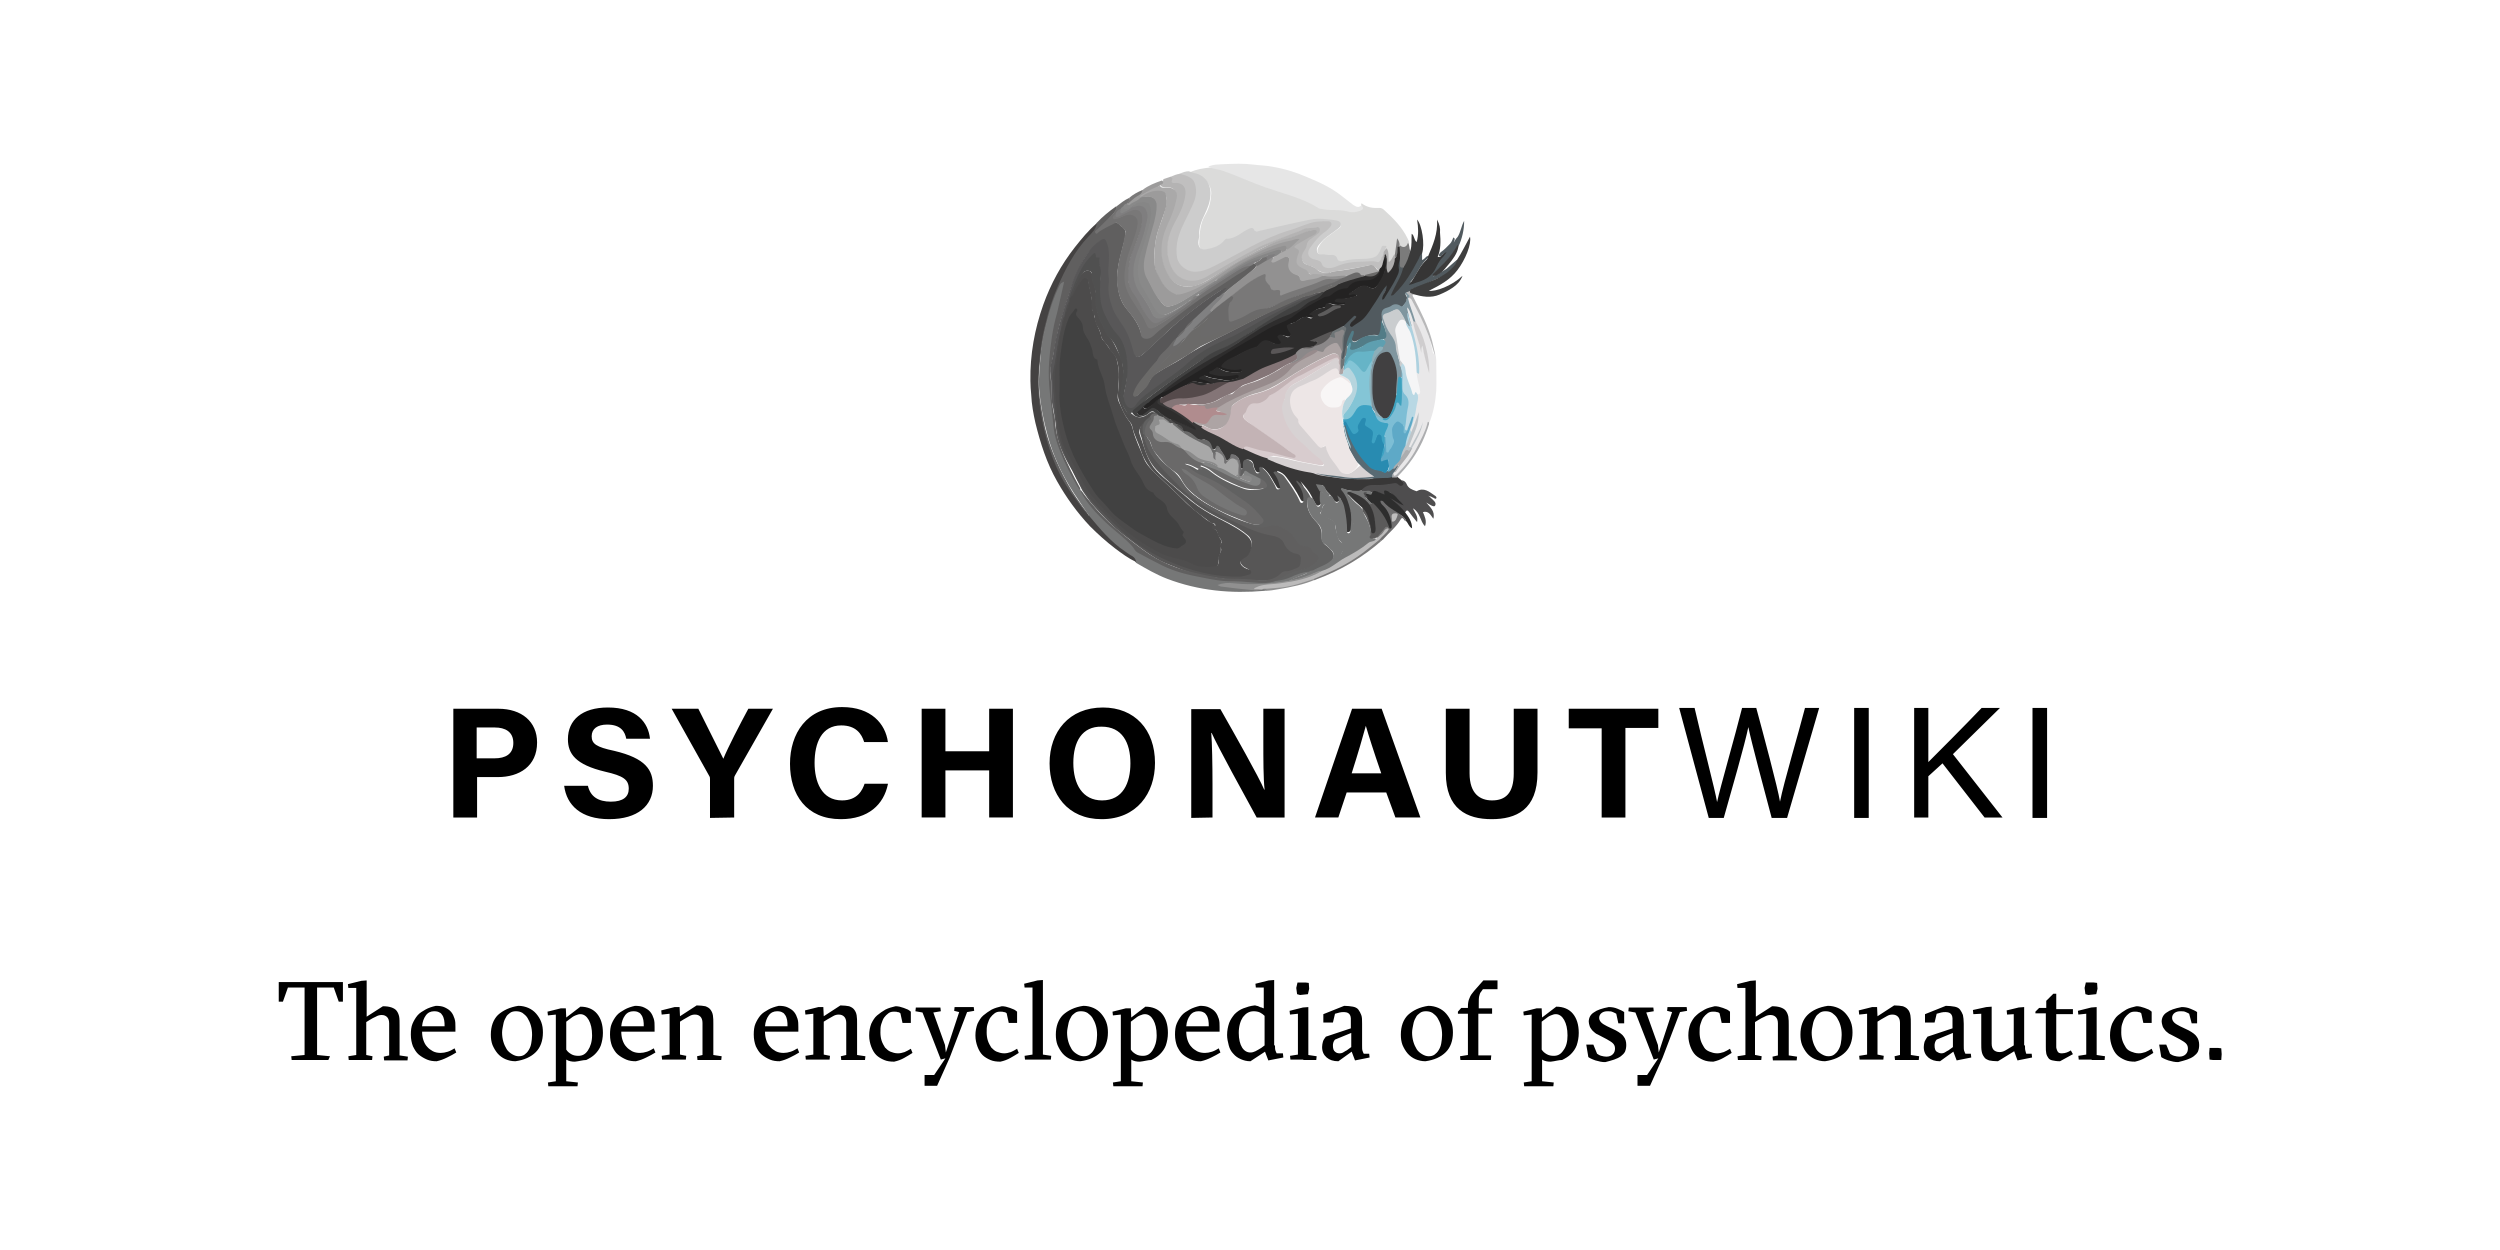 <svg xmlns="http://www.w3.org/2000/svg" viewBox="0 0 600 300"><style>.st1{fill:#605f5f}.st3{fill:#767777}.st9{fill:#727171}.st12{fill:#4e4d4e}.st18{fill:#7a7979}.st21{fill:#9c9b9b}.st22{fill:#acadaf}.st23{fill:#909090}.st24{fill:#797878}.st25{fill:#7b7b7b}.st29{fill:#929191}.st31{fill:#7f7e7f}.st32{fill:#616161}.st34{fill:#d8ccce}.st43{fill:#2e2d2d}.st45{fill:#727172}.st46{fill:#4f4e4e}.st51{fill:#6e7476}.st53{fill:#868686}.st58{fill:#bec4c8}.st63{fill:#6b6a69}.st64{fill:#414141}.st65{fill:#6b6a6a}.st68{fill:#8a8a8a}.st73{fill:#b6d5de}.st79{fill:#595757}.st83{fill:#3ca2c3}</style><path d="M326.7 49.3v-.2c-.1-.1 0-.2.1-.3 1.3 1 2.7 1.2 4.3 1.1.4 0 .8.2 1.1.5 2.2 2 4.3 4.1 5.6 6.8.2.4.4.8.4 1.2-.4 1.2-1.3 1.5-2.3.7-.2-.3-.2-.6-.3-.9-.4.9.1 2-.6 2.9-.3.4-.5.8-.8 1.2-.3.4-.5.9-1 .8-.5-.1-.3-.7-.3-1.1 0-.7 0-1.4-.3-2.1-.1-.1-.2-.3-.4-.2-.2.1-.2.3-.3.4-.6 1.9-2.1 2.3-3.8 2.4-1.7.2-3.4.1-5 .5-.9.2-1.6.1-2.1-.8-.3-.5-.8-.6-1.3-.6-.8 0-1.6-.2-2.3-.3-1.1-.1-1.5-.9-1-1.9.6-1.2 1.5-2.2 2.6-2.9.7-.5 1.4-1 2.2-1.6.3-.2.7-.5.6-.9-.1-.5-.6-.6-1-.7-2.7-.4-5.3-.5-8 .2s-5.4 1.5-8.2 1.8c-1.2.1-2.3.8-3.6 0-.6-.4-1.6.5-2.3.8-1.2.6-2.2 1.5-3.7 1.6-.4 0-.7.4-.9.7-1.2 1.3-2.9 1.6-4.6 1.9-.9.1-1.8-.8-1.7-1.9.1-2.4.2-4.8 1.5-6.9.9-1.5 1.3-3.2 1.4-5 .1-1.9-1.6-4.1-3.5-4.5-.5-.1-1.2-.1-1.5-.7 1.5-.7 3.1-.9 4.7-1.1 2.6.1 5 1.1 7.4 2.1 4.3 1.9 8.8 3.3 13.3 4.8 1.3.4 2.6.9 3.7 1.6 1.8 1.2 3.8 1.5 5.9 1.5 1 0 2.1.1 3.1.3.8.2 1.7.2 2.5 0 .2-.3.6-.5.4-1.2z" fill="#dbdbda"/><path class="st1" d="M263.2 53.5c1.4-1.5 3-2.8 4.7-4 .4.5 0 1-.3 1.3-.9 1.3-2.1 2.3-3.2 3.5-.4.4-.8.7-1.1 1.2 1.1-.7 2.3-1.2 3.4-1.8.8-.4 1.5-.4 2.1.3.2.3.6.4.8.7.6.6.7 1.2.5 2-.8 3.8-2.3 7.4-1.9 11.3.2 2.2.7 4.3 2.1 6 1.5 1.8 3 3.7 3.6 6.1.2.8.9 1.1 1.7.8.4-.2.8-.4 1.1-.7 4.1-3.6 8.5-6.9 13-10 2.6-1.8 5.3-3.6 8.1-5.2.7-.4 1.3-.8 2-1.3.3-.2.6-.4 1-.5.9.1.8.6.4 1.1-1.9 2-4.2 3.4-6.3 5.2-.4.3-.7.6-1.1.9-.3.2-.6.5-.9.7-.3.2-.5.5-.9.1.3-1 1.2-1.5 1.7-1.9-3.4 2-6.7 4.6-10.1 7.3-2.4 1.9-4.5 4-6.7 6.1-.9.9-1.8 1.7-2.8 2.5-.9.8-1.8.6-2.3-.5 0-.1-.1-.2-.1-.3-.6-3.5-2.7-6.3-4.5-9.3-1.2-2-1.9-4.1-1.6-6.5.1-.7.1-1.4 0-2-.2-1.8.1-3.6.1-5.3 0-1-.1-1.9-.5-2.8-.3-.8-.8-.9-1.4-.4-1.3 1.1-2.5 2.4-3.4 3.8-2.8 4.5-4.1 9.7-5.7 14.7-1.2 3.8-1.6 7.7-2.5 11.5-.1.3-.1.6-.1 1 .3 3.7.1 7.4 1 11 .2.7 0 1.4.2 2 .4 3.8 1.9 7.2 3.6 10.6.7 1.4 1.4 2.8 2.2 4.2.2.3.3.6 0 .9-.5 0-.7-.4-.9-.7-2.3-4.1-4.4-8.4-5.6-13-.4-1.4-.4-2.8-.5-4.2-.4-3.5-.7-7-.9-10.6-.1-2 .4-3.9.5-5.9.3-4.1 1.6-8.1 2.5-12 .2-1 .3-2 .5-2.9-1.1 1.6-1.6 3.5-2.3 5.3-1.8 5.3-2.8 10.9-3.1 16.5-.2 3.5.5 7 1.1 10.4 1 5.5 3.2 10.6 5.9 15.5 1.2 2.2 2.7 4.3 4.2 6.3.3.4.7.7.6 1.3-.5.2-.8-.2-1-.5-3.1-3.7-5.9-7.7-7.6-12.1-1.7-4.4-3.2-9-3.5-13.9-.1-1.9-.5-3.8-.4-5.8.1-5.7.9-11.4 2.6-16.9 1.2-4.1 3.1-8 5-11.8 1.1-2.2 2.7-4.1 4.4-5.9 1.1-1.2 2-2.2 2.6-3.4z"/><path d="M285.3 41.1c.4.1.8.3 1.2.4 2.7.5 4.2 2.6 4 5.4-.1 1.7-.7 3.1-1.4 4.6-.8 1.6-1.4 3.3-1.3 5.1 0 .5-.2 1.1-.2 1.6 0 1.3.8 1.9 2 1.6 1.7-.3 3.2-.8 4.3-2.2.1-.1.3-.3.4-.3 2.3.1 3.8-1.8 5.7-2.5.4-.1.7-.2.9.2.3.6.9.6 1.4.4 4.1-.9 8.1-1.9 12.2-2.7 2-.4 4.1-.1 6.2.2.5.1 1 .3 1.1.9.1.6-.4.8-.7 1.1-1.2 1-2.7 1.8-3.8 3-.6.7-1.5 1.4-1.2 2.5.3 1 1.4.5 2 .7.4.1.8.1 1.2.1.8-.1 1.4.1 1.7.9.3.7.9.7 1.6.5 1.7-.5 3.5-.4 5.3-.5 2.2-.2 2.8-.5 3.6-2.6.1-.4.3-.6.7-.5.2 0 .8-.1.4.5-.4.7-.5 1.6-.8 2.3-.8 1.7-.8 1.7-2.6 1.3-.4-.1-.8-.2-1.2-.1-1.1.4-2.3.3-3.5.3-.8 0-1.6.2-2.3.5-1 .4-2 .8-3.1.9-1 .1-1.9-.1-2.4-1.1-.3-.6-.8-.8-1.3-.9-1.9-.4-2.4-1.8-1.4-3.3 1.1-1.6 2.4-3 3.9-4.2.4-.3 1.1-.7.9-1.3-.3-.6-1-.4-1.5-.4-1.3 0-2.7.2-3.9.7-3 1.2-6 2.1-8.9 3.3-3.5 1.4-6.7 3.4-10 5.1-1.4.7-2.9 1.4-4.3 2.2-1.6.9-3.5 1-5.2.6-1.7-.4-2.5-2.1-2.8-3.7-.6-3 .4-5.8 1.8-8.4 1-2 2.1-4 2.6-6.1.5-2.2-.1-4.4-2.7-5-.3-.1-.8 0-.8-.5.7-.3 1.4-.6 2.2-.6z" fill="#cdcdcd"/><path class="st3" d="M261.3 123.7l-3.6-5.4c-2.8-4.3-5-9-6.3-13.9-1-3.6-1.7-7.3-2-11.1-.2-2.9.2-5.7.4-8.6.2-2.8.9-5.5 1.6-8.2.7-2.7 1.6-5.4 2.9-8 .3-.5.3-.6 1.1-.9-.6 2.5-1.1 5-1.7 7.5-1.1 3.8-1.6 7.7-1.9 11.6-.3 3.8.1 7.6.6 11.4.2 1.6.3 3.2.5 4.8.2 1.8.8 3.5 1.4 5.1 1.2 3.1 2.7 6 4.3 8.8.2.3.4.6.7.8 0 0 .1.1.2.1 1.4 2 2.9 3.8 4.5 5.7 1.2 1.4 2.6 2.6 4.1 3.8 1.6 1.3 3 2.7 4.4 4.3.5.6 1.1 1 1.7 1.3 2.3 1.2 4.5 2.4 6.8 3.4 2 .8 4.1 1.3 6.2 1.8 4.6 1.1 9.3 1.1 13.9 1.4 1.9.1 3.7.1 5.5-.5 1.2-.1 2.3-.4 3.4-.9 1-.5 2.1-.9 3.2-1.1.4-.1.8-.2 1.2 0 .2.7-.4.6-.8.7-1.4.7-3 1-4.3 2-1.4.4-2.9.5-4.3.6-3.3.4-6.5.4-9.8 0-.7-.1-1.4 0-2 .2 3.1.2 6.1 1 9.2.8.2 0 .4-.1.5-.1.5 0 1-.1 1.3.4-.2.3-.5.1-.7.3-8 .7-15.8 0-23.4-2.9-2.6-1-5-2.4-7.4-3.8-.1 0-.1-.2-.2-.3-.7-1.3-2-1.9-3.1-2.6-3.2-2.2-5.6-5.1-8.1-8 0-.1-.1-.3 0-.5z"/><path d="M335.3 114.4c.4.3.7.6 1.1.9.4.3.9.7.5 1.2-.3.5-.8.4-1.3.1-1.2-.7-2.4-.1-3.7-.1-.6 0-1.2.2-1.8.1-1.3-.1-2.3.3-3.2 1.1-1.5.4-2.9.1-4.5-.3 1.2 1.6 1.7 3.2 2.1 4.9.3 1.2.2 2.5 0 3.7-.1.4-.1.8-.3 1.2-.1.3-.4.5-.7.5-.4 0-.5-.4-.5-.7-.1-.9-.1-1.8-.2-2.8-.2-1.7-.5-3.4-1.3-4.9.1.4.1.9-.4 1.1-.5.2-.8-.1-1.1-.5-.2-.4-.4-.7-.7-1.1-.5-.6-1.2-1.1-1.5-1.9-.2-.5-.7-.5-1.3-.5.1.5.5.9.5 1.4.1.8 0 1.6.1 2.4.1.5-.1.9-.6 1.1-.5.2-.7-.3-.9-.6-.3-.5-.5-.9-.7-1.4-.7-1.4-1.7-2.6-2.8-3.8.8 1.2 1.3 2.4 1.3 3.8 0 .4.1.9-.5 1-.5.1-.7-.3-.9-.7-.9-1.8-2.1-3.5-3.3-5.1-.5-.7-1.2-1.2-2.2-1.5.2.9.7 1.6.9 2.3.1.6.8 1.5-.1 1.9-.8.3-1-.7-1.4-1.2-.8-1.4-1.5-2.8-2.9-3.8-.3.5-.1 1.3-.9 1.2-.7 0-.9-.7-1.1-1.2-.1-.3-.1-.6-.2-.9-.2-.7-.7-1-1.4-1-.6 0-.6.6-.6 1.1 0 .2 0 .5-.1.7-.1.2-.3.4-.6.4s-.4-.3-.4-.5c-.1-.4 0-.7-.2-1.1-.1-.4-.1-.9-.5-1.2-.9-.7-1-.7-1.7.2-.2.3-.5.6-.9.5-.4-.1-.3-.5-.5-.8-.4-.8-1-1.5-1.4-2.3-.1-.1-.2-.2-.4 0-.8.9-1.2.8-1.5-.3-.2-.7-.7-1.1-1.3-1.4-.1-.1-.3-.1-.4-.1-1.4.4-2.2-.6-3-1.3-.6-.6-1.4-.2-1.9-.7-.3-.8-.7-1.5-1.6-1.6-.1 0-.2-.1-.3-.1-.3-.4-1.2-.4-1.1-1.2.5-.2.8 0 1.2.2 1.3.8 2.7 1.3 4.1 1.9-1.1-1.3-2.5-2-3.8-2.8-1.4-.9-2.8-1.8-4.4-2.5-1-.4-1-.6-.4-1.6.2-.2.5-.4.8-.4.3.3-.2 1.1.5 1.2.7.4 1.4.7 2.1 1.1 1.7 1.1 3.5 2 5.2 3.2.6.5 1.4.8 2 1.3 3.4 1.7 6.5 3.6 10 5.2 1.9.8 3.8 1.8 5.8 2.4 3.5 1.3 6.9 2.7 10.6 3.2.4.1.8.2 1.2.4 1.7.6 3.5.7 5.2 1 2.3.4 4.5.3 6.8.2 2-.1 4-.1 6.1-.4.6 0 1-.1 1.3.2z" fill="#383737"/><path d="M326.7 49.3c.7.6.5 1-.3 1.3-.9.3-1.9.5-2.8.2-2-.6-4.1-.2-6.1-.6-.4-.1-.8 0-1.1-.3-3.9-2.4-8.3-3.4-12.6-4.9-3.5-1.2-6.8-2.8-10.3-4-1.1-.4-2.4-.4-3.5-1 1.2-.6 2.5-.5 3.7-.6 2.4-.1 4.8-.2 7.1.1 1.5.2 3 .2 4.5.5 3 .5 5.9 1.4 8.6 2.6 2.9 1.2 5.7 2.5 8.2 4.5l2.7 2.1c.9.6 1.4.6 1.9.1z" fill="#e6e6e6"/><path d="M283.2 41.7c.8.3 1.6.4 2.4.9.7.4 1 .9 1.2 1.6.6 1.9.1 3.6-.7 5.3-1 2.3-2.3 4.4-3.1 6.8-.6 1.8-.8 3.7-.5 5.5.3 1.8 2.2 3.3 4 3.4 1.8.1 3.4-.6 5-1.4 6-3 11.7-6.7 18.2-8.6 2.1-.6 4.1-1.7 6.3-2 .9-.1 1.9-.1 2.8-.1.7 0 1 .7.5 1.3-.4.5-.9 1-1.4 1.3-1.4 1-2.5 2.4-3.5 3.8-.9 1.3-.4 2.5 1.2 2.8.7.2 1.4.2 1.7 1.2.3.9 1.8 1.1 3.3.5 2-.9 4.1-1.2 6.3-1.2 1.3 0 2.5-.3 3.7.1.4.1.6-.3.8-.6.1-.3.1-.7.5-.9.4.3.3.8.3 1.2-.1.8-.2 1.5-.9 2.1-.1.1-.2.1-.3.1-.2 0-.4 0-.5-.2-.8-1.2-1.8-1-3-.7-2.7.6-5.4.9-8.1 1.4-1.5.5-2.8-.1-3.9-1-.4-.3-1-.5-1.5-.6-1.5-.5-2.1-1.9-1.4-3.3.4-.7.8-1.4.9-2.3.1-.6.7-1 1.2-1.3.5-.4 1.1-.6 1.5-1.1.2-.2.3-.5.2-.8-.1-.3-.4-.2-.7-.2-1.3.1-2.5.2-3.7.8-2.7 1.2-5.5 2-8.2 3.2-2.7 1.2-5.2 2.7-7.7 4.2-2.2 1.3-4.5 2.7-6.8 3.9-3.8 2-7.7.2-8.9-4.2-.9-3.5-.1-6.6 1.5-9.7 1.1-2 2.1-4 2.3-6.3.1-1.5-.4-2.3-1.8-2.5-1.4-.1-1.4-.1-1.4-1.7.7-.3 1.4-.6 2.2-.7z" fill="#c0bfbf"/><path d="M261.3 123.7c2.7 3.2 5.3 6.4 8.8 8.7.6.4 1.1.8 1.7 1.1.5.3.8.8.9 1.4-1.9-.9-3.5-2.1-5.1-3.3-2.1-1.6-4.1-3.4-6-5.3-3.1-3.3-5.7-6.9-7.9-10.8-2.5-4.4-4-9.1-5.2-14-.5-2.2-.9-4.5-1-6.7-.1-1.1-.2-2.3-.2-3.4-.1-6.3 1-12.4 3.1-18.3 1.8-5 4.3-9.6 7.6-13.8 1.6-2 3.2-4 5.2-5.7-.1 1.4-1.2 2.3-2 3.2-3.3 3.5-5.5 7.7-7.4 12.1-1.2 2.7-2.1 5.6-2.8 8.5-1 3.6-1.4 7.3-1.7 11.1-.4 5.1.2 10.1 1.4 15.1 1.4 5.7 3.5 11 7.1 15.7 1.1 1.4 2.1 3.1 3.5 4.4z" fill="#444242"/><path d="M348 58.5c.4-.4.6-1 .8-1.5.5.2.3.6.2.9-.1.5-.4 1-.6 1.4.4-.8.7-1.7 1.4-2.4.8-1.2.9-2.7 1.6-3.9 0 2.2-.5 4.3-1.4 6.2-.1-.1-.2-.1-.3 0-1.2 2.4-3.2 4.2-5 6-.3.3-.7.5-.6.9v.1c-.1.1-.1.2 0 .1 1-.7 2.1-1.1 3.1-1.8l2.4-2.1c.4.5 0 .9-.3 1.2-1 1.2-2.1 2.4-3.7 3-2.1.8-4 2.1-6.3 2.6-.4.1-.7.4-1 .7-.2.2-.5.2-.7.3-.5.3-.2.7 0 1 .6 1.1-.5 1.6-.9 2.3-.3.6-.9.2-1.3.1-.4-.2-.8-.2-1.2 0-.7.2-1.3.6-1.9.9-.9.4-.6 1.3-.6 2.1 0 .9 0 1.9-.1 2.8-.1.7-.5 1.1-1.2 1-1.6-.2-3 .5-4.4 1.2-.4.2-.9.6-1.4.2-.5-.4-.2-.9-.1-1.4 0-.2.1-.3.1-.7-.6 1-.8 1.9-1.1 2.8-.3 1-.5 2-.7 3-.1.3-.2.8-.6.7-.5-.1-.3-.6-.3-.9 0-.2 0-.5.1-.7 0-.1 0-.2.1-.3.2-.7.1-1.3.1-2 0-.9.2-1.8.5-2.7.2-.5.1-1-.3-1.3-.3-.5 0-.7.3-1 .6-.6 1.3-1.1 1.9-1.7.3-.3.7-.6 1-.2.4.4-.1.7-.3 1-.3.3-.7.6-.9 1.3 1.9-.9 3.3-2.2 4.3-3.8 1-1.6 2-3.1 2.9-4.7.3-.4.6-1.2 1.2-.8.5.3.1.9-.2 1.3-.2.4-.4.8-.5 1.2.9-1.8 2.2-3.4 3-5.3.3-.6.4-1.3.3-2-.1-.5.1-1.1.2-1.6.1-.2.2-.4.5-.2.2.4.2.8.2 1.2 0 .4.2.7.5 1 .3 1.1-.2 2-.7 2.9-.5 1.2-1.2 2.2-1.8 3.5 2.6-2.5 4.3-5.5 5.9-8.6.2-.5.3-1.1 1.1-1.2v1.8c.6-.2.8-.7 1.3-1 .3.3.1.6-.2.8-1.3 1.2-2 2.8-2.9 4.2-.3.4-.6.9-1.1 1.4 1.1-.6 2.2-.7 3.2-1.2 1.4-.8 2.6-1.7 3-3.4.3-1.1 1.4-1.5 1.9-2.4-.3.2-.4.9-1.1.7-.2-.5.2-.7.4-1 .8-.5 1.5-1.3 2.2-2z" fill="#515a5f"/><path class="st9" d="M300.1 63.8c-1 1-2.3 1.6-3.4 2.3-2.5 1.7-5 3.3-7.5 4.9-3.9 2.6-7.6 5.6-11.3 8.6-.7.6-1.2 1.3-2.1 1.6-1 .3-1.9 0-2-1-.4-2.3-1.8-4-3.2-5.7-1.6-1.9-2.3-4.1-2.5-6.5-.2-3.2.6-6.2 1.4-9.2.3-.9.2-1.9.7-2.8.1-.3-.1-.6-.3-.8-.5-.6-1.1-1.1-1.7-1.6-.2-.2-.5-.1-.7 0-1.2.6-2.5 1.2-3.7 2-.3.2-.6.8-.9.3-.3-.4.2-.7.5-.9 1.1-1.1 2.3-2.2 3.4-3.4.6-.6 1.1-1.2 1.2-2.1.9-.7 1.9-1.5 3-2 .4.6-.1.9-.4 1.3l-.7.7-.7.7c-.5.3-.9.8-1.3 1.4-.2.3-.2.5.3.5.4 0 .8-.2 1.1-.4.7-.4 1.4-.5 2.2-.4 1.2.1 1.9.7 2 1.9.1 1.1-.2 2.2-.6 3.2-.7 1.7-1.2 3.4-1.8 5.2-.6 2-.7 4-.6 6 .1 1.7.9 3.2 1.9 4.5 1.2 1.5 2.1 3.2 2.9 5 .7 1.6 1.3 1.7 2.7.8 3.5-2.2 6.8-4.6 10-7.2 1.5-1.3 3.2-2.2 4.9-3.3 1.5-1 3.1-2.1 4.7-3 .7-.3 1.5-1 2.5-.6z"/><path d="M344.3 84.4c.3.8.4 1.5.4 2.4 0 2.3.1 4.6 0 7-.2 2.7-.7 5.3-1.7 7.8-.4 0-.3.3-.4.5-1 2.8-2.2 5.5-3.9 7.9-1 1.4-2.1 2.8-3.4 4-.7.6-.8.5-1.1-.3 0-.1.1-.2.1-.3 1.5-1.8 3-3.6 4.2-5.7 1-1.8 2.1-3.6 2.7-5.6-.6 1.9-1.6 3.6-2.6 5.4-.1.1-.2.1-.3.2-.9-.1-.5-.6-.3-1 .5-1.1.9-2.3 1.3-3.4.5-1.3.7-2.7.9-3.5-.2 1-.6 2.5-1.3 3.9-.1.1-.2.2-.4.2-.6-.4-.3-.9-.1-1.3.9-2.5 1.3-5.1 1.6-7.8.3-.4.4-.9.3-1.4-.2-.9-.4-1.9-.6-2.8-.1-.4-.1-.8.1-1.1.5-.2.4-.7.4-1.1 0-2.1-.3-4.1-.9-6.1-.7-2.4-1-4.8-1.8-7.1-.1-.5-.5-1.1.1-1.3.5-.2.6.5.8.9.4.8.5 1.6.8 2.4.6 2.3 1.5 4.5 1.6 6.9.1-.2-.1-.3-.1-.5 0-.3-.1-.7.3-.7.4-.1.6.3.6.6.2 1.8 1 3.6 1.1 4.8-.5-3.5-1.2-7.5-3.5-11.1-.5-1.8-1.6-3.5-1.6-5.5.7-.4 1 .1 1.3.5.7 1.2 1.4 2.4 2 3.7 1.3 2.8 2.5 5.7 3 8.8 0 .1.1.2 0 .3.4-.3.2-.5.4-.6z" fill="#e9e8e9"/><path d="M281 42.4c.1.2.4.4.4.5-.6 1.3.4 1 1 1 1.6.1 2.3 1.2 2.1 2.8-.3 2.5-1.4 4.6-2.6 6.8-1.6 3-2.3 6.1-1.2 9.5 1.3 4.2 5.2 5.5 8.9 3.4 3.9-2.3 7.8-4.6 11.8-6.7 2.8-1.5 5.8-2.4 8.7-3.6.8-.3 1.7-.6 2.5-1 1.1-.6 2.4-.2 3.5-.6.2-.1.6.2.6.3.1.4.1.9-.3 1.2-.5.4-1.1.8-1.6 1.2-.7.4-1.1.9-1.2 1.7-.1.8-.7 1.3-1 2-.4 1 0 2.3 1 2.6 1 .3 1.9.6 2.6 1.3.9.8 1.9.7 3 .5 0 .6-.5.6-.9.7-1.2.1-2.5.3-3.5-.1-1.4-.5-2.8-1.2-3.7-2.5-.4-.7-.3-1.4 0-2.2.3-.6.3-1-.4-1.4-.7-.4-.4-.9.1-1.3 1.1-.8 2.3-1.5 3.5-2.1.4-.2.9-.3 1.1-.9-.5-.3-1.1-.1-1.5.1-2.1.9-4.3 1.6-6.5 2.2-3.4.9-6.4 2.8-9.4 4.5-3 1.6-5.8 3.7-8.8 5.3-1.2.7-2.5 1.2-3.9 1.2-2.4.1-4.2-1.1-5.2-3.1-2.1-3.9-1.9-7.9-.2-11.9.8-2 1.7-3.9 2.2-6 .5-1.8-.3-3-2.4-2.9-.5 0-.9 0-1.2-.4-.1-.7.8-.9.7-1.5.4-.1 1.1-.4 1.8-.6z" fill="#b4b3b3"/><path class="st12" d="M326.7 117.7c.7-.8 1.5-1.3 2.7-1.3 1.7.1 3.3-.1 5-.4.4-.1.8-.1 1.1.2.4.4.8.6 1.2.2.4-.4-.1-.8-.3-1.1.6 0 1 .4 1.2.9.4 1 1.3 1.3 2.1 1.6.1 0 .2.1.3.1 1.7-1 3 .1 4.3 1 .2.1.6.4.4.7-.2.3-.5-.1-.8-.2-.1 0-.3-.1-.4-.2-.4-.1-.8-.2-1.1-.4.3.2.7.3.9.6.6.6 1.6 1.2 1.1 2-.3.4-1.4-.4-2.1-.8.9 1.1 2.2 2.1 1.7 3.9-.6-.8-1.1-2-2.5-1.6.4 1 1 2.1.5 3.4-1.2-1.2-1.1-3.3-2.9-4.3.5 1.1 1.3 1.9 1 3.3-.7-.8-1.3-1.6-1.9-2.4-.3-.4-.6-.6-.9 0-.1.1-.3 0-.4-.1-.9-1-1.8-1.9-2.9-2.6-.2-.1-.5-.4-.3-.7.2-.3.5-.1.8.1.6.4 1.2.9 1.8 1.2-.6-.9-1.4-1.5-2.2-2.2-.4-.3-1-1.1-1.5.1-.2.4-.8 0-1.2-.2-.7-.4-1.4-.5-2.1-.2-.4-.3-.8-.4-1.3-.4-.6.1-1 .1-1.3-.2z"/><path d="M338.3 70c.2-.8.9-.8 1.5-1.1 3.1-1.3 6.5-2.1 8.9-4.8.4-.5.9-.9.9-1.6 1.2-1.8 2.1-3.7 3.2-5.7.4 1.8-1.1 5.5-3 8-1.8 2.4-4.3 3.7-6.9 5 1.7.2 5.4-1.1 8.1-3.6-.5 1.3-1.3 2.1-2.3 2.8-1 .7-2 1.2-3.2 1.7-2.1.9-4.2.5-6.3-.1-.4 0-1 .2-.9-.6z" fill="#3e3e3e"/><path d="M329.3 118.3c.3-.8.9-.4 1.3-.3.6.2 1.1.5 1.7.7-.3-1-.1-1.2.8-.8 1.6.7 2.6 2 3.8 3.4-1.3-.4-2.1-1.2-3.2-1.7 1.2 1 2.5 2 3.5 3.3.8 1.1 1.7 2.2 1.7 3.9-.8-.4-.9-1.2-1.4-1.7-.4-1-1.4-1.6-2.2-1.9-1.4-.6-2.3-1.7-3.4-2.5l1.2 1.5c.9 1.2 1.1 2.5 1.2 3.9 0 .5-.1 1-.9.8-.6-.7-.8-1.7-1.3-2.5-.8-1.3-1.9-2.4-2.9-3.5-.4-.4-.9-.7-1.1-1.2-.1-.5-1.1-1 0-1.5.3-.2.7.2 1.2.1z" fill="#2d2d2d"/><path d="M341.3 60.8c-.5.3-.6.9-.8 1.3-1.6 3-3.2 5.9-5.7 8.3-.2.2-.4.6-1 .5.9-2.3 2.5-4.3 3-6.8.5-1.4 1-2.8 1.7-4 .4-1.3.2-2.6.3-4 .7.4.5 1.5 1.2 2 .5-1.8.4-3.5.1-5.4 1.2 1.3 1.9 6 1.2 8.1z" fill="#3a3a3a"/><path d="M345.4 61.7c.7-.1.9-.9 1.8-1.2-.4.5-.6.9-.9 1.2-1 .9-1.4 2.1-2 3.2-1 1.6-2.5 2.4-4.3 2.9-.6.2-1.2.5-1.9.6 1.5-1.7 2.2-3.9 3.8-5.6.3-.3.8-.6.8-1.2 1.2-2.8 2.4-5.5 2.2-8.9.6 1.2.8 2.1.7 3.1.2 2.1.2 4.1-.6 6-.2.2 0 .2-.1.1l.1-.1c0-.1.1-.2.4-.1z" fill="#363535"/><path d="M333.4 126.9c.7.1.6-.4.6-.8-.2-1.8-.7-3.4-2-4.7-.3-.3-.7-.6-.7-1.2.4-.1.7.1.8.3 1.3 1.6 3.3 2.3 4.8 3.6.3.3.5.6.5 1-.3-.1-.4-.3-.5-.5-.3-.4-.5-.3-.7 0-1.1 1.9-2.8 3.2-4.2 4.8l-.6.3c-.4.3-.5 0-.5-.3.5-1.1 1.5-1.8 2.3-2.7 0 .1.1.1.2.2z" fill="#6f6e6f"/><path class="st18" d="M331 129.4c.3.8.7-.3 1 0-4.8 4.3-10.2 7.5-16.2 9.7-.3.2-.5.2-.7-.1.1-.5.5-.5.9-.7 4.6-1.9 9-4.2 12.8-7.4.4-.3.7-.7 1.1-1 .3-.3.6-.6 1.1-.5z"/><path d="M338.3 70c.1.4.6.4.9.6-.4.4 0 .6.1.9 1.7 3.3 3.4 6.6 4.4 10.3.2.8.4 1.7.6 2.6v.8c-.8-3.2-2-6.3-3.4-9.2-.7-1.4-1.4-2.7-2.1-4-.2-.4-.5-.5-.9-.4-.1-.4.3-.3.4-.4-.3-.2-.8-.4-.7-1 .2-.2.4-.2.7-.2z" fill="#b8b8b9"/><path d="M344.1 66.2c-.2 0-.4-.1-.2-.4l1.5-1.5c1.6-1.5 3.1-3.2 4.2-5.2.1-.1.1-.4.3-.2.1.1.1.3.1.4-.3 1.6-1.3 2.9-2.3 4.1-.8.9-1.4 1.9-2.5 2.4-.3.2-.6.5-1.1.4z" fill="#3c3b3b"/><path class="st21" d="M278.9 43.3c.8.9-.4.9-.6 1.3-1.1.9-2.6 1.2-3.8 2.1-.3.2-.7.3-.7.8-.5 1-1.6 1.2-2.5 1.8-.3.2-.6 0-.7-.4.4-.8 1-1.3 1.7-1.7.7-.5 1.3-1 1.9-1.6 1.4-1.1 3-1.7 4.7-2.3z"/><path class="st22" d="M334.4 113.6c.1.6.2.8.8.3 1.9-1.9 3.6-4 4.8-6.4 1-2 2.1-3.9 2.6-6 0-.1.1-.4.3-.2.1.1 0 .3.1.4-.9 3-2.2 5.8-4 8.4-1.1 1.6-2.4 3.1-3.8 4.5h-1.1c-.1-.5-.2-.8.3-1z"/><path class="st23" d="M315.1 138.9c.2.2.4.2.6.2-2.8 1.2-5.8 1.8-8.8 2.3-1.1.2-2.2.4-3.4.4.1-.1.3-.2.5-.3-.4 0-.8 0-1.2-.1.1-.5.5-.5.8-.5 3.6-.2 7.1-.8 10.5-2.1.4 0 .7-.1 1 .1z"/><path class="st24" d="M274.2 45.6c-.1.8-.7 1.2-1.3 1.5-.8.5-1.4 1.1-2.1 1.7-.1.1-.3.1-.4 0 .2-.4.8-.7.6-1.3.9-.8 2-1.4 3.2-1.9z"/><path class="st25" d="M338.5 60.2c-.4 1.4-.8 2.8-1.7 4-.6.1-.9-.1-.8-.7v-1.6c-.5-.9-.3-1.8-.2-2.7 0-.1.1-.2.2-.3.8.7 1.6.4 1.9-.6.5.5.2 1.3.6 1.9z"/><path d="M331.9 63v-1.3c.1-.8.1-1.6.9-2.1.7 1 .3 2.2.5 3.3.9-.5.9-1.6 1.6-2 .2.2.2.5.2.8-.2 1.2-.4 2.4-1.3 3.3-.2.3-.5.6-.9.5-.4-.1-.2-.5-.3-.8-.2-1 0-1.9.1-2.9v-.1c-.2-.1-.1.1-.1.2-.3.3-.1.9-.7 1.1z" fill="#afaeae"/><path class="st25" d="M334.8 61.7v-.8c.2-1.2.3-2.3.5-3.7.5.6.6 1.2.6 1.7l-.1.1c-.4.5-.2 1.1-.4 1.6 0 .4.1 1-.6 1.1z"/><path d="M253.4 102c-.3-1.8-.5-3.6-.9-5.3-.4-2.3 0-4.7-.4-7-.3-1.7.5-3.2.7-4.8.7-5.2 2.3-10.1 3.9-15 .9-3 2.1-5.9 3.9-8.5 1-1.5 2.1-2.9 3.8-3.9.6-.3.8-.2 1.1.4 1 2.3.6 4.6.5 6.9-.1 1.1.3 2.1.1 3.2-.3 2.2.3 4.2 1 6.2.5 1.2 1.3 2.3 2 3.4 1.5 2 2.3 4.3 2.9 6.7.4 1.5 1.1 1.7 2.3.7 3.3-2.9 6.3-6.1 9.7-8.8 3-2.4 6.1-4.8 9.4-6.8.3-.2.6-.3 1-.3-.7.8-1.5 1.6-2.2 2.4.1.2 0 .4-.2.6-2 1.5-3.6 3.3-5.4 5-.7.5-1.4 1.2-1.9 1.9-.1.1-.1.2-.2.2-.6.7-1.3 1.2-1.8 2l-.3.3c-1.5 1.8-3.1 3.4-4.5 5.2-1.7 2.2-3.7 4.2-5.1 6.6-.3.5-.9 1.3-.5 1.6.6.4 1-.5 1.5-.9 1-.9 1.8-2.1 2.5-3.3.4-.7 1.1-1 1.7-1.4 1.8-1.2 3.9-2.1 5.7-3.3 3.8-2.6 7.9-4.5 12-6.6 2.9-1.5 5.8-3 8.8-4.5 2.5-1.2 5.2-2.3 7.7-3.5 1.1-.5 2.4-.6 3.6-1.1.4-.2.8-.2 1.2.2 0 .4-.3.5-.6.6-1.1.5-2.1 1-3.2 1.3-1.3.5-2.5 1-3.7 1.6-4.1 2-8 4.5-12.1 6.6-2.4 1.2-4.9 2.3-7.3 3.6-1.8 1-3.3 2.3-4.8 3.6-2.4 2-4.9 3.8-7.4 5.6-1.8 1.3-3.6 2.6-5 4.5-.8 1.1-2.1.9-2.7-.3-.6-1.2-.7-2.4-.4-3.6.8-3.5 1.1-7-.2-10.5-.4-1.2-1.2-2.1-1.9-3.1-2.3-2.9-3.9-6.2-3.8-10 0-1.6.2-3.2.1-4.8-.1-1.2 0-2.5-1.1-3.5-.4-.3-.5-.3-.7 0-.3.3-.7.6-.9 1-2.1 3-3.4 6.3-4.4 9.8-.3 1-.6 2-.8 3.1 0 .1-.1.2-.1.3-.7 1.8-.9 3.7-1.4 5.5-.6 2.4-.7 4.9-1.4 7.2-.2.8 0 1.6 0 2.3 0 3.2.5 6.3.7 9.5-.3.2-.1.8-.5 1.2z" fill="#585758"/><path d="M253.4 102v-1.5c.5 0 .4.4.5.7.3 3.1 1.2 6.1 2.6 8.9 1 2.2 2.1 4.3 3.3 6.4.9 1.4 1.9 2.7 3 3.9 4.1 4.3 8.2 8.7 13.5 11.7 4.4 2.4 9 4.1 13.9 5.2 2.4.5 4.7.7 7.1.6.7 0 1.3-.1 1.9-.3.3-.1.6-.1.7-.5.1-.4-.3-.4-.5-.6-.3-.2-.6-.3-.9-.5-1.1-.9-1.1-1.7.1-2.5.8-.5 1.3-1.1 1.6-2 .4-1.2.2-2.2-.7-3-1.4-1.2-2.9-2.1-4.6-3-3.2-1.6-6.4-3.2-9.1-5.5-2.8-2.3-5.7-4.6-8.2-7.2-1.8-1.9-2.8-4.3-3.4-6.8-.1-.3-.1-.6-.2-.9-.9-2.1-.4-3.6 1.4-5 .6-.5 1-1.4 2-1.1.2.1.3.2.3.3-.4.4-1 .5-1.2 1-1 .7-1.7 1.5-1.7 2.9 0 .5 0 .9.3 1.3.8 1.7 1.2 3.6 2.3 5.1.6.9 1.4 1.6 2.1 2.4 2.7 3.3 5.8 6.1 9.3 8.5 1 .7 2.1 1.3 3.2 1.9 2.8 1.5 5.7 2.8 8.6 4.2 1.4.7 3 .9 4.5 1.3.8.2 1.6.5 2.4.9.7.4 1.2.8 1.5 1.6.4 1 1.1 1.6 2.2 1.9.9.2 1.7.7 1.7 1.8.1 1.4-.4 2.1-1.7 2.6-.3.1-.6.3-.9.3-1.4.2-2.5.8-3.7 1.6-1.2.9-2.8.8-4.1.8-2.7-.1-5.5-.1-8.2-.4-4-.5-8-1.1-11.7-2.7-1.4-.6-3-1.1-4.3-1.8-3.1-1.7-5.8-4-8.6-6.1-2.8-2.1-5.2-4.7-7.5-7.3-.9-1-1.6-2.2-2.4-3.3-.8-1.6-1.7-3.3-2.5-4.9-2.1-3.6-3.8-7-3.9-10.9z" fill="#575656"/><path class="st29" d="M293.9 70.3c1.1-1.2 2.4-2 3.6-3 1.2-1 2.5-2 3.7-3 .8-.8 1.7-1.5 2.8-2 .5-.1.9-.8 1.6-.3 0 .3-.1.8.5.5.6-.3 1.1-.5 1.6-.8.5-.2 1-.4 1.5 0s.3.9.2 1.4c-.2 1.1.3 2.2 1.4 2.6.4.2.9.3 1.1.7.4.8 1 .8 1.7.6 1.1-.3 2.3-.7 3.4-.8 2.1-.2 4.2-.6 6.2-.1 0 .8-.7.7-1.2.9-1 .1-2 .4-3.1.2-.6-.1-1.1.2-1.6.4-2.9 1.3-6 2.1-9 3.2-.6.2-1.2.3-1.4-.6-.1-.3-.3-.4-.6-.4-1.9 0-2.3-1.6-2.8-2.9-.3-.7-.4-.8-1-.5-1.3.5-2.4 1.3-3.4 2.1-1.2.9-2.4 1.7-3.5 2.6-1.6 1.1-3 2.6-4.8 3.6-.8-.1-.6-.6-.3-1s.6-.9 1-1.2c.9-.6 1.6-1.4 2.4-2.2z"/><path d="M293.9 70.3c-.6 1.5-2.1 2.3-3 3.6-.2.3-.8.6 0 .9.1.5-.2.7-.5.9-1.3 1.1-2.5 2.4-3.8 3.5-.7.7-1.4 1.3-2 2-.6.6-1.3 1.2-2 1.8-.3.3-.7.5-1.1.2-.3-.3 0-.7.1-1 .2-.4.5-.6.7-1l.2-.2c.6-.8 1.4-1.3 1.9-2.1.6-.8 1.4-1.3 1.9-2.1 1.9-1.8 3.9-3.6 5.8-5.4.8-.1 1-1 1.8-1.1z" fill="#808081"/><path class="st31" d="M300.1 63.8c-1.7.1-3.1 1.2-4.4 2-2.1 1.4-4.2 2.7-6.2 4-.5.3-.9.7-1.4 1-.1.1-.3.1-.4 0-.1-.6.4-.7.7-1 .3-.3.6-.4.9-.7.6-.6 1.3-1.1 2-1.4 2.2-1.3 4.2-2.8 6.4-4.1 1.2-.7 2.5-1.2 3.8-1.7.4-.1.7-.3 1.1-.1.2.6-.3.7-.6.9-.3.2-.7.2-1.1.5-.2.4-.5.5-.8.6z"/><path class="st9" d="M301 63.4c.4-.7 1.3-.6 1.7-1.3.2-.5.7-.6 1.2-.6.7.3.7.6.1 1-.9.6-1.9 1.1-2.8 1.7.2-.3.6-.7-.2-.8z"/><path class="st32" d="M297.6 111.2c.3.3.2.7.2 1 0 .2 0 .4.2.4s.3-.2.3-.3v-.7c0-.6 0-1.2.7-1.3.7-.1 1.8.7 1.8 1.3 0 .6.3 1 .5 1.5.1.3.3.6.7.5.3-.1.3-.4.3-.7 0-.3-.3-.6.1-.8.4-.2.5.2.8.4 1.3 1.1 2 2.6 2.8 4 .2.4.3 1.2 1 .9.5-.2.1-.8 0-1.2-.2-.9-.6-1.7-1.1-2.4-.1-.2-.4-.4-.2-.5.1-.1.4-.2.6-.1.8.3 1.6.6 2.1 1.4 1.3 1.8 2.6 3.6 3.5 5.6.1.3.3.6.6.5.4-.1.3-.4.3-.7.1-1.5-.5-2.8-1.4-4-.1-.2-.4-.3-.2-.7 1.5 1.2 2.7 2.6 3.5 4.3-1 .1-1.1.7-1 1.5.2 1.5.9 2.7 1.9 3.8 1 1 1.7 2.1 1.6 3.6-.1.9.2 1.9 1.2 2.5.1.1.2.1.2.2 2.4 1.9 1.8 3.4-.6 4.7-.9.5-1.9.8-2.8 1.3-.3.1-.6.3-.9 0-1.6.1-3 .6-4.5 1.3-1.1.5-2.3.8-3.5.9-.1-.3.1-.4.3-.5 1.8-.9 3.5-2.1 5.6-2.3 1.2-.2 2.1-.9 3-1.6.8-.6.7-1.1-.1-1.8-.9-.9-1.9-1.7-3.2-1.9-.6-.1-.9-.7-1.2-1.1-1.1-1.5-2.2-2.8-4.1-3.3-.9-.2-1.7-.3-2.5 0-1.2.5-2.4.3-3.6 0-2-.7-3.9-1.6-5.8-2.5-3.5-1.6-6.9-3.4-9.8-6-.9-.8-1.8-1.5-2.5-2.5-1.1-1.7-2.7-2.9-4.1-4.3-1.4-1.5-2.6-3.1-3.1-5.1-.1-.5-.7-.9-.5-1.5 1.1 0 1.3 1 1.5 1.6 1 2.7 3 4.5 5.1 6.2 1 .8 1.8 1.7 2.5 2.9 1.5 2.5 3.8 4.2 6.4 5.6 3.2 1.8 6.5 3.4 10.1 4.4.5.1 1 .3 1.5.2.9-.1 1-.5.5-1.2-1.3-1.8-3-3.2-4.9-4.5-1.4-1-2.8-1.9-4.1-2.8-1.8-1.2-3.8-2.2-5.8-2.9-1.2-.4-2.1-1.3-3-2.1-.2-.2-.3-.4-.2-.7.2-.3.4-.2.7-.1.8.2 1.5.6 2.1 1 .3.2.5.3.6-.3 0-.5.5-.3.9-.2.8.3 1.5.7 2.1 1.2 2.3 1.8 5 3 7.8 4 1.4.5 2.8.3 4.1.1.3 0 .7-.1.8-.5.1-.4-.2-.6-.4-.8l-.9-.6c-.8-.5-1.7-.9-2.5-1.4-1.1-.7-1.1-.7-1.6.4-.4.3-.7.5-1-.2.3-1.2 0-2.2.6-3.1z"/><path class="st1" d="M275 104.6c1.2 3.3 2.9 6.2 5.8 8.3.9.7 1.4 1.7 2.1 2.5 2.2 2.8 5 4.8 8.1 6.5 2.7 1.5 5.6 2.7 8.4 3.9 1.6.7 3.2 1.1 5.1.5 1.7-.6 3.2.3 4.6 1.2.7.4 1.2 1.1 1.7 1.8.6 1.1 1.4 1.8 2.8 1.9.6 0 1 .3 1.2.9.1.3.4.5.7.7 1.5.7.9 1.8-.1 2.5-1.2 1-2.6 1.4-4.1 1.7-1.8.4-3.2 1.5-4.8 2.3-2.3 1-4.7.5-7 .4-1.1-.1-2.3-.2-3.4-.2-2.6.1-5.1-.4-7.6-.9-3.3-.6-6.6-1.4-9.6-2.9-2-1-3.9-2-5.9-3.1-.5-.3-.8-.8-1.1-1.3-1.9-2.2-4.3-3.8-6.4-5.8-2.4-2.3-4.7-4.7-6.2-7.7.4.2.6.6.8.9 1.9 2.3 3.9 4.6 6.1 6.7 2.6 2.4 5.4 4.5 8.2 6.6 3.9 2.9 8.3 4.6 12.9 5.6 2.8.6 5.6 1.3 8.6 1.3 1.9 0 3.8.1 5.7.3 2 .2 4.2.1 5.8-1.6.3-.3.7-.5 1.2-.5 1 0 1.9-.5 2.7-.8 1-.4.8-1.4.9-2.1.1-.7-.4-1.2-1.1-1.3-1.5-.3-2.4-1.2-3-2.6-.5-1.2-1.9-1.6-3.1-1.8-2.8-.5-5.3-1.6-7.8-2.8-4.7-2.3-9.5-4.5-13.3-8.2-3-2.9-6.1-5.8-8.2-9.5-.6-1-.8-2.3-1.2-3.4.1-.1.1-.1.2-.1.2-.1.3 0 .3.1z"/><path class="st3" d="M314.5 137c.3 0 .6-.1.9-.2 1.3-.4 2.6-.8 3.8-1.7.3-.2.6-.3.9-.4.9-.4 1.3-1.1 1.8-1.9.7-1.2.9-2-.3-3-.8-.7-.9-1.9-1-3-.1-1.1-.6-1.8-1.5-2.2-.3-.1-.6-.3-.9-.4-1.4-.7-1.4-.7-.9-2.2.5-1.3.9-1.5 2.2-.9.3.1.6.3 1 .4 1.6.1 2.5 1.1 2.2 2.6-.2 1.2.3 2.4.2 3.6 0 .3.1.6.4.7.3.1.4-.2.6-.3.8-.7 1.2-1.5.8-2.7-.3-.9-.2-2-.6-2.9-.4-1.7-.9-3.4-2.1-4.8-.1-.1-.3-.3-.1-.5.1-.1.3-.1.4 0 1.4.7 2.9.6 4.4.6.5 0 1 .1 1.5 0 .6-.1.9.2 1.1.7-.4.5-.8 0-1.3 0-.6-.1-.6.2-.4.6.1.3.4.5.6.7l1.1 1.1c.3.5-.1.5-.5.6-.4-.1-.6-.4-.9-.6-1.1-1.1-2.5-1.8-4.4-2.2.5.5.8.8 1 1.1l.9.9c.6.5 1.2.9 1.6 1.6.3 1.3 1.2 2.3 1.6 3.6.2.8.6 1.6.4 2.5-.1.8 0 1.1.8.8.1 0 .3 0 .4.1.1.7-.4.9-.9 1.1-.7.2-1.2.6-1.7 1-2 1.5-4.3 2.7-6.5 4-1.3.8-2.4 1.9-4 2.1-1.4.2-2.6.8-3.8 1.4-1.1.5-2.3.6-3.5.9-.2.1-.4 0-.6-.2 1.2-1 2.8-1.3 4.2-1.9.5-.4.8-.4 1.1-.7z"/><path d="M317.3 137c2.2-.6 3.7-2.2 5.6-3.2 1.9-1 3.8-2.1 5.5-3.5.6-.5 1.7-.2 2-1.2 0 0 0-.1.1-.1.6-.6 1.1-1.3 1.7-2 .3-.3.5-.6 1-.3.1.1.1.1.1.2v.1c-.5 1-1.5 1.6-2.2 2.5-1.8 1.4-3.6 3-5.6 4.3-3.2 2.2-6.7 3.7-10.3 5.2-2.5.8-5 1.7-7.7 2-1.2.1-2.3.2-3.5.3-.4 0-.8-.1-1.1.2h-.4c-.6.2-1.1.1-1.8.1.1-.7.6-.8 1-1 1-.4 2.1-.4 3.2-.5 2.6-.2 5.1-.7 7.6-1.3 1-.2 2-.7 2.9-1.2.7-.2 1.3-.4 1.9-.6z" fill="#bcbbbb"/><path class="st23" d="M317.3 137c-3.1 1.9-6.5 2.5-10.1 3-2 .3-4 .1-5.8 1-.2.1-.4.1-.4.4h1.6c-.7.4-1.5.2-2.2.2-2.4-.2-4.7-.5-7.1-.8-.4 0-.7-.2-1.1-.4 1.3-.5 2.6-.6 4-.4 2.5.3 5 .2 7.5.1 1.7-.1 3.4-.4 5.1-.6.2 0 .5 0 .7-.2 2.2-.2 4.2-1.1 6.2-1.9.4-.2.9-.5 1.6-.4z"/><path class="st34" d="M304.2 110c-2.1-.5-3.9-1.5-5.8-2.3-.2-.5.1-.6.5-.8.4-.1.7-.1 1.1 0 2.6.8 5.4 1.1 8 2 .8.3 1.7.4 2.5.5.1-.5-.3-.5-.5-.7-3.2-2.3-6.5-4.5-9.6-6.7l-.3-.3c-.7-.6-1.9-1-1.6-2.2.4-2 1.6-3 3.2-3.1.9-.1 1.7-.5 2.4-1 3.3-2.4 6.4-4.9 10.1-6.7 1.2-.6 2.4-1.2 3.6-1.9.8-.5 1.7-.9 2.6-1.2.6-.2 1.2-.3 1.1.7-1 .1-1.8.5-2.7 1-2.7 1.6-5.3 3.4-8.1 4.8-1.2.6-1.8 1.7-2.1 2.9 0 .1 0 .3-.1.4-1.1 3 .1 5.4 1.8 7.8 1.7 2.3 4 4 6 5.9.4.3.7.7 1 1.1.3.4.7.8.4 1.2-.3.4-.8.3-1.2.2-2.1-.4-4.2-.7-6.3-1.3-1.5-.4-3.1-.7-4.6-.9-.5.2-1 .2-1.4.6z"/><path d="M331.9 63c.1-.4.3-.9.4-1.3.4 0 .4.3.4.6.1 2.1-.5 4.1-1.7 5.8-.8 1.1-1.4 1.4-2.6.8-.8-.4-1.5-.3-2.2.1-.6.3-1.1.8-1.7 1.1.1.1.2.1.3.1.3 0 .7 0 .8.4.1.5-.3.6-.7.7-.9.2-1.9.5-2.8.5-.3 0-.7-.1-1.1.2.4.2.8.2 1.3.2.3 0 .7-.1.8.3 0 .4-.3.6-.7.6-.9.1-1.7.2-2.6-.1-.6-.2-1.1-.3-1.4.4-.2.4-.7.4-1 .5-.6.1-1.2.2-1.7.6-.3.3-.8.3-.4 1 .3.5-.3.9-.8.7-1.3-.4-2.3.1-3.2.9 0 0-.1 0-.1.1-.5.4-1.4.2-1.7.8-.4.6.4 1.1.5 1.8.1.6-.3 1-.9 1-.3 0-.5-.2-.8-.2-.3-.1-.7-.4-1 0-.3.3.1.6.2.9.4.8.1 1.2-.8 1.2-.5 0-1-.2-1.4-.4-1.5-.7-2-.5-3 .6-.5.5-1.1.6-1.7.8-2.1.7-4 1.9-6 3-.2.1-.3.3-.5.4-.5.5-.3.7.3.9 1 .3 2 .3 3 .2.4 0 1-.2 1 .4 0 .5-.4.7-.9.7-1.4.1-2.8.1-4.1-.5-1.2-.6-1.2-.6-2.5.4 1.3.4 2.5.7 3.8.6.7-.1 1.4-.2 2.1-.2.4 0 .7.1.8.5.1.4-.2.6-.5.7-1.1.3-2.2.7-3.4.4-1.4-.3-2.8-.3-4.1-.9-.3-.1-.6-.2-1 .1.8.2 1.4.6 2.1.8.3.1.8.2.6.8-.4.2-.8.2-1.2.1-1-.2-2.1-.2-3.1-.5-.6-.2-1.2.2-1.7.6-2 .9-3.8 2-5.8 3-.2.1-.4.2-.6.1-.2.1-.4.3-.7.4-.7.5-1.1 1.4-2 1.8-.2.1-.4.3-.6.4-.4.2-.8.3-1.1-.1-.3-.4.1-.7.3-.9.3-.3.6-.6.8-.9 1-1 2.2-1.7 3.4-2.5 1.1-.4 2.1-1.1 3.1-1.7 5.9-3.5 11.6-7.2 17.5-10.8 3.4-2 6.9-3.9 10.4-5.7.6-.3 1.1-.8 1.7-1.2 2.2-1.5 4.6-2.9 7.1-3.8.9-.3 1.6-.9 2.4-1.3.5-.2 1-.5 1.5-.5.3 0 .6-.1.9-.4 1.2-1.3 2.8-1.6 4.4-1.6 1.5 0 2.4-.6 3.1-1.9.1-.1.1-.2.2-.3.2 0 .5-.6.6-1.3z" fill="#232222"/><path d="M321.3 86.4c-.1-.6-.3-.7-.9-.5-1.7.6-3.3 1.6-4.9 2.4-1 .5-2 1.1-3 1.6-2.8 1.1-4.8 3.6-7.5 4.9-.5.2-.8.9-1.3 1.2-.7.5-1.5.9-2.4.8-1.1-.1-1.7.5-2.1 1.5-.1.2-.1.5-.3.7-1.1 1-.2 1.7.5 2.2 2.8 2 5.7 3.9 8.6 6 .8.6 1.6 1.2 2.4 1.7.3.2.7.4.5.8-.2.3-.6.2-.9.1-2.1-.3-4.2-1.2-6.3-1.5-1.3-.2-2.6-.6-3.9-1-.6-.2-1.2-.3-1.5.5-2.3-.7-4.2-2.3-6.4-3.3-1.2-.6-2.5-1-3.6-1.9.3-.7.8-.3 1.2-.1.6.2 1.2.6 1.8.6 1.4 0 2.4-.4 3-1.8.4-1 .9-1.9 1-3 0-.6.5-1 1-1.4 1.6-1.3 3.5-2 5.5-2.5 2.3-.6 4.3-1.6 6.2-2.9 3.5-2.4 7.2-4.5 11.1-6.3.8-.4 1.5-.5 2.2.2.7.7.7 1.5.3 2.3-.1 0-.2 0-.3-.1-.2-.6-.3-.9 0-1.2z" fill="#c3b3b5"/><path d="M321.3 86.4v1.1c.4.5.3 1 .2 1.5-.1.2-.3.3-.4.2-.5-.7-1.1-.3-1.6 0-1.3.6-2.4 1.7-3.7 2.3-1.2.5-2.4 1-3.6 1.6-1.5.7-2.2 1.7-2.1 3.4.1 1.4.3 2.7 1.5 3.7.1.1.3.3.3.4.5 2.1 2.3 3.3 3.5 4.9.3.4.7.7 1 1.1.4.5.8.9 1.5.5.5-.3.7.1.9.5.6 2 2 3.6 3.2 5.3.7.9 1.6 1 2.5.4.7-.4 1.3-1.1 2-1.6 1.2.6 2 1.7 3 2.5.4.3.3.6-.2.7-.4.1-.8.1-1.3.1-2.8 0-5.6 0-8.4-.5-1.3-.2-2.6-.3-3.8-.7-.8-.4-1.7-.4-2.6-.6-3.1-.6-6.1-1.7-9-3 0-1 .8-.6 1.3-.6 2.3.1 4.4.9 6.7 1.3l4.8.9c.2 0 .5.1.7-.1.1-.3-.1-.5-.2-.7-.4-.5-.8-1-1.4-1.4-1.5-1.1-2.6-2.5-4-3.6-1.5-1.3-2.9-3-3.6-4.9-.6-1.6-1.3-3.4-.3-5.1.3-.4.1-1 .3-1.5.5-1.4 1.7-2.2 2.9-2.8 2.6-1.3 5-3.1 7.6-4.5.7-.7 1.4-1.4 2.3-.8z" fill="#d7d2d3"/><path d="M321.5 87.4v-1.2c-.1-1.1-1-1.7-2.1-1.2-4 1.8-7.7 4-11.4 6.4-1.9 1.2-3.9 2.3-6.2 2.9-2.1.5-4 1.4-5.7 2.7-.9.7-.6 1.7-.8 2.5-.5 2.4-2 3.7-4.3 3.5-.6 0-1.1-.4-1.6-.6-.4-.2-.7-.5-1.2-.1-.7-.3-1.4-.7-2-1.2 0-.5.4-.4.7-.4.4 0 .8.2 1.2.3.7.3 1.3.1 1.8-.6 1.2-1.6 1.5-1.7 3.5-1.4-1.9-.5-2-.6-1.4-1.6 3-2 6.3-3.4 9.7-4.6 2.9-1.1 5.8-2.4 7.9-4.9 1-1.2 2.5-1.8 3.9-2.6.8-.5 1.7-.9 2.6-1.3.7.1 1.2 0 1.7-.7s1.5-1 2.4-1.2c.4-.1.7 0 .9.3.5.7 1 1.3.9 2.2-.1.9-.2 1.9-.1 2.8 0 .3 0 .6.4.6.1.1.2.3.2.4v.5c-.1.6-.2 1.4-1.2.9-.1-.1-.1-.2-.1-.3.4-.6.2-1.4.3-2.1z" fill="#ada4a4"/><path class="st3" d="M324.1 122.4c.7 1.2.6 2.7 1 4 .1.4-1.2 2.3-1.6 2.4-.6.1-1-.3-.9-.8.2-1.4-.7-2.7-.2-4.2.4-1.1-.9-2.2-2.2-2.1-.7.1-1-.6-1.6-.7-.7-.1-1 .1-1.2.7-.1.4 0 .8-.4 1.2-.4.3.2.5.4.6.8.5 1.6.9 2.3 1.3.5.3.8.7.8 1.3 0 .9.3 1.6.5 2.4.2.8.4 1.4 1.2 1.8.8.4.9 1 .3 1.7-.8.9-.8 2.4-2.2 2.9-1.1.3-2 1.1-3.1 1.5-.6.2-1.2.4-1.9.4 1.4-.8 3-1.2 4.2-2.3.7-.6.8-1.8.1-2.4-.6-.5-1.1-1.2-1.8-1.6-.9-.6-.7-1.7-.6-2.4.1-1.3-.5-2.1-1.2-2.8-1.4-1.4-2.3-2.9-2.3-4.9 0-1.1.2-1.2 1.3-.9.3.5.6 1 .9 1.6.1.2.2.6.6.5.3-.1.5-.4.4-.8-.3-.9-.1-1.8-.1-2.7.5-.2.9.2 1.2.5.4.5.9.6 1.4.3.4.3.6.7.8 1.1.2.4.4.8.8.6.5-.2.3-.6.2-1-.1-.2-.2-.4-.2-.7 1.1 1 1.6 2.2 1.8 3.6.3 1.5.5 3.1.5 4.7 0 .3-.1.7.3.8.4 0 .5-.3.5-.7.2-1.8.3-3.3 0-4.9z"/><path d="M281.2 98c-.8-.2-1.5-.6-2.1-1.1 0-.5.4-.5.7-.7 1.5-.9 3.2-.8 4.8-.9 3.1-.2 5.9-1.3 8.5-3 .6-.4 1.2-.7 1.8-.8 2.9-.6 5.3-2.1 7.8-3.6.5-.3 1-.6 1.6-.8 2-.5 3.9-1.3 5.7-2.4.3-.2.6-.4 1-.3.7 1.3.6 1.7-.6 2.4-.3.2-.6.3-.9.4-1.8.8-3.3 2-5 2.8-1.6.7-3.2 1.5-4.9 2-.6.2-1.4.4-1.8.8-1.6 1.6-3.7 2.1-5.6 3.2-1.4.8-3.1 1.1-4.7 1.1-1.4-.3-2.9.1-4.3 0-.8.2-1.3.7-2 .9z" fill="#847577"/><path d="M295 91.7c-2.1.9-4 2.4-6.2 3.1-1.8.5-3.6.9-5.5.8-1.5 0-2.9.5-4.2 1.2-1.2-.1-.6-.8-.4-1.3 2-1.1 4-2.4 6.2-3.2.8-.6 1.7-.8 2.6-.3.8.4 1.6-.1 2.4.1h1.3c.2-.4.5-.6.9-.6.9-.1 1.9-.1 2.9.2z" fill="#554a4b"/><path d="M281.2 98c.6-.9 1.5-1 2.4-.8.5.1.9.3 1.3-.2.2-.2.5-.1.7 0 .6.2 1.2.2 1.8.2 1.4-.1 2.6.7 4 .4.3-.1.6 0 .9.3-.5.5-.6.8.2.9.6.1 1.2.3 2 .6-.7.4-1.3.2-1.8.2-.9-.1-1.6-.1-2.2.8-1 1.6-1.1 1.5-2.9 1.1-.4-.1-.9-.6-1.4 0-1.5-1.4-3.3-2.5-5-3.5z" fill="#b08c8e"/><path d="M315.8 113.6c2 .4 4.1.5 6.1.8 2.5.5 5.1.3 7.9 0-1.5-1-2.6-1.9-3.6-3-1.2-1-1.7-2.4-2.4-3.7-.2-1.3-.9-2.4-1.1-3.7-.1-.4-.2-.8-.2-1.3 0-.3 0-.8.5-.8.4 0 .4.4.5.7.8 2.5 1.8 5 3.5 7.1.7.9 1.6 1.7 2.4 2.5.3.3.6.5 1 .5.5-.1 1 .1 1.4.4.4.2.7.3 1.1 0 .4-.2.7-.5 1.1-.7.4-.1.5-.5.8-.7.2-.1.4-.3.6-.1.2.2.1.4 0 .6-.3.5-.6 1-1 1.3 0 .1 0 .1-.1.2-.3.2-.1.6-.2.8-.3.1-.7.2-1 .2-3.2 0-6.4.5-9.6.2-2.5-.2-5.2-.5-7.7-1.3z" fill="#586a73"/><path class="st43" d="M275.7 96.4c-.3.4-.7.7-1 1.1-.1.1-.3.3-.2.4.1.2.4.2.6.1.7-.3 1.3-.8 1.9-1.3.3-.3.6-.8 1.1-.8-.5.6-.5.9.3 1.3 2.9 1.3 5.6 3 8 5 .3.2.6.4.6 1-1.3-.6-2.6-1.1-3.9-1.7-.7-.3-1.3-.8-2-.8-.7.2-1.1-.5-1.6-.7-.6-.4-1.1-.9-1.7-1.4-.7-.6-1.3-.6-2 0-.4.3-.8.7-1.2.9-.6.4-1.2.4-1.6-.2-.4-.6 0-1 .4-1.4.5-.4.9-.8 1.3-1.2.2-.2.5-.6 1-.3z"/><path d="M284 103.5c1.6-.2 2.5 1.1 3.6 1.9.2.1.3.2.6.2 1.4-.3 2.3.2 2.7 1.7.1.3.1.7.5.7s.3-.4.4-.6c.3-.8.6-.3.9 0-.2.3-.4.7-.5 1.1-.1.1-.2.3-.3.4-.2.2-.5.3-.7.2-.8-1.6-2.4-2-3.8-2.8-2.1-1.1-4.1-2.3-5.8-4-.2-.2-.3-.4-.2-.7.4-.2.7.1 1.1.3.5.4 1.3.7 1.5 1.6z" fill="#6a6a6a"/><path class="st45" d="M292 108.4c0-.5 0-1 .7-1 .4 1 1.3 1.7 1.5 2.7.1.5.3.5.6.2.1-.1.1-.2.2-.2.5-.2 0-1.3.9-1.1 1 .2 1.7 1.2 1.8 2.2v3c-.7-.2-.4-.8-.5-1.2-.2-.8.3-1.6-.4-2.3-.7-.5-1.3-.4-1.8.3-.2.3-.4.6-.9.5-.4-.1-.4-.6-.4-.9 0-.6-.4-1-.8-1.4-.4-.3-.8-.4-.9-.8z"/><path class="st3" d="M319.2 118.7c-.4.8-.8.7-1.3.1-.3-.4-.7-.7-1.2-.9-.3-.5-.6-1-.9-1.7 1.1.2 2.1 0 2.4 1.3.1.5.7.8 1 1.2z"/><path class="st46" d="M282.3 101.8c-.4 0-.7-.3-1.1-.2-.1.1-.3.1-.4.1-.6-.6-1.5-.8-1.7-1.7.1-.2.3-.3.5-.1l1.5.9c.3.4.9.5 1.2 1zm1.7 1.7c-.4-.7-1.3-1-1.7-1.7 1 .1 1.7.6 1.7 1.7z"/><path d="M323.3 66.2c-1.8-.2-3.7.5-5.5 0-.2-.1-.6.1-.8.2-1.3.7-2.7.6-4 1-.5.1-1 .1-1.1-.7 0-.4-.4-.6-.8-.7-1.6-.5-2.2-1.7-1.8-3.2.1-.4.2-.7-.1-1-.3-.2-.7-.2-1 0l-1.8.9c-.4.2-.9.5-1.2.2-.3-.3.3-.6.4-1-.1-.3.2-.4.4-.6.6-.3 1.1-.7 1.7-.9l1.2-.6c.8-.6 1.4-1.4 2.2-2-2 .7-4.1.8-6 1.8-2.7 1.4-5.6 2.5-8.2 4.1-1.8 1.1-3.4 2.4-5.2 3.4-2.3 1.3-4.5 2.8-7.1 3.5-1.8.5-3.6.2-4.7-1.2-1.6-2.1-3-4.4-2.9-7.1 0-2.9.4-5.8 1.5-8.6.6-1.5 1-3 1.4-4.5.2-.6.1-1.3 0-1.9-.2-.8-.6-1.1-1.4-1.2-1.1 0-2.1.2-3 .7-.4.2-.9.5-1.4.6h-.2c-.7-.4.1-.6.2-.7 1.4-.8 2.8-1.7 4.3-2.1.3.6.9.4 1.4.4 1.8-.1 3 .8 2.6 2.6-.4 2.1-1.2 4.2-2.1 6.1-1.9 4.1-2.2 8.1 0 12.1 1.2 2.3 3.4 3.5 6.3 2.8 2.4-.6 4.3-2 6.3-3.3 3.8-2.5 7.8-4.7 11.9-6.7 1.1-.5 2.3-.9 3.4-1.2 1.8-.4 3.6-1.1 5.3-1.8.6-.2 1.1-.4 1.8-.4.3 0 .7 0 .7.3.1.3-.2.6-.5.8-1 .5-1.9 1-2.9 1.6-.4.2-.8.5-1.2.7-1 .7-1 .7 0 1.2.5.3.4.7.2 1.1-.8 2.2-.6 2.8 1.5 3.7.2.1.5.2.6.4.3.3.4.9 1 .8 1.5-.2 3.1.5 4.5-.4.9-.3 1.9-.4 2.8-.5 2.3-.3 4.6-.8 6.9-1.3.6-.1 1 .3 1.3.7.2.3.3.6.8.6.1.1.1.2 0 .3-1.1.5-2.2.6-3.4 1-.3 0-.6.1-.8-.1-.8-.8-1.7-.4-2.5-.1-.3.2-.7.4-1 .2z" fill="#aaa9a9"/><path class="st43" d="M331 65.1v-.2h.2c-.1.8-.4 1.2-1.1 1.7-1 .8-1.9.6-2.9.7-1.3.1-2.7.3-3.6 1.6-.1.2-.3.3-.5.3-1.5 0-2.7.8-3.8 1.7-.5.4-1.1.2-1.6.5-2.3 1.3-4.8 2.5-6.9 4.2-1.3 1.1-3 1.7-4.6 2.4-2.3 1-4.4 2.5-6.6 3.7-3.7 2.1-7.3 4.4-10.9 6.7-2.6 1.6-5.3 3.2-7.9 4.9-.6.4-1.1.7-1.8.9-.1-.6.4-.8.7-1.1 5.2-4.2 10.9-7.5 16.7-10.5 1.2-.6 2-1.5 3.1-2.2 3.1-1.9 6.2-3.8 9.6-5.2 1.5-.6 3-1.3 4.3-2.4.5-.5 1.2-.8 1.9-1 1-.4 1.7-1 2.3-1.8 1-.8 2.3-1 3.4-1.8 2.1-1 4.3-1.7 6.6-2 1.2 0 2.4-.2 3.4-1.1z"/><path class="st43" d="M295 91.7c-1.3 0-2.6-.2-3.9.4-.9-.5-1.8-.9-2.8-1.1-.2 0-.5.1-.5-.2 0-.2.2-.4.4-.4.3-.1.6-.4 1-.2 1.4.7 2.9.7 4.3 1 1.1.3 2.1-.1 3.2-.4.3-.1.6-.1.6-.5-.1-.4-.4-.4-.8-.3-1.8.4-3.6.4-5.4-.1-.3-.1-.8-.1-.9-.4-.1-.4.5-.4.8-.6.2-.2.5-.3.7-.5.3-.4.6-.3 1 0 1.4 1.1 3.1.9 4.8.9.3 0 .6-.2.5-.5-.1-.3-.4-.2-.6-.1-1.3.2-2.6 0-3.8-.4-.6-.2-.6-.4-.2-.9 1-1.2 2.5-1.6 3.8-2.3 1.4-.8 2.8-1.5 4.3-1.9.2 0 .3-.2.4-.3 1.1-1.4 1.9-1.6 3.5-.7.2.1.4.3.7.3.4 0 .9.2 1.2-.1.3-.4-.3-.7-.4-1-.1-.3-.5-.5-.2-.8.3-.3.7-.4 1.1-.2.1 0 .2.1.3.1.5.1.9.8 1.4.2.6-.6-.2-1.1-.4-1.6-.4-.8-.4-1.2.6-1.4.7-.2 1.3-.5 1.9-.9.7-.6 1.6-1.1 2.6-.5.3.2.7.2.8-.2.1-.6-.5-.4-.8-.7.9-.8 2-1.4 3.2-1.5.4 0 .6 0 .7-.6.1-.6.7-.6 1.2-.4 1 .5 2 .2 3.1.2.2 0 .4-.1.4-.5-.7.2-1.4 0-2-.1-.2 0-.5-.1-.5-.3 0-.2.3-.3.4-.4.4-.2.8-.1 1.3-.1 1.2-.1 2.3-.3 3.7-.8-.7-.4-1.1-.3-1.6-.1-.2.1-.4.1-.4-.2 0-.1.1-.3.2-.3.8-.3 1.4-1 2.2-1.4.8-.4 1.6-.6 2.5 0 .8.5 1.5.3 1.9-.4 1.2-1.8 2.3-3.7 2-6 0-.2 0-.4-.2-.6v-.5c0-.1 0-.3.2-.4.8 1.4-.2 3 .6 4.5.9-.7 1.4-1.7 1.6-2.8.1-.3-.1-.6.2-.8.5-.6.4-1.3.5-2 .1-.3-.2-.9.5-.7.1 1 .1 2 .1 2.9-.2.7-.4 1.4-.3 2.2.2 1-.3 1.8-.7 2.6-.8 1.6-1.8 3.1-2.7 4.6-.1.2-.2.4-.6.4 0-1.2 1.1-2 1.1-3.4-1.2 1.3-1.8 2.7-2.7 4-1 1.4-1.8 3-3.1 4.2-.7.6-1.5 1-2.3 1.6-.2.2-.4.2-.6 0-.2-.2-.1-.4 0-.6.3-.6.8-.9 1.2-1.4.1-.1.3-.3.1-.4-.2-.2-.4-.1-.5 0-.9.9-1.8 1.7-2.7 2.6-.6.9-1.7 1-2.5 1.5-1.7.7-3.3 1.7-5 2 .1 0 .3-.1.5-.1.4 0 .9-.2 1.1.3.2.4-.2.7-.5 1-.1.1-.2.1-.3.2-.9.4-1.8.4-2.8.6-.6.2-1 .8-1.7.9-2.3 1.4-4.9 2.2-7.4 3.2-1.8.7-3.5 1.9-5.2 2.8-1.1.3-2.2.7-3.4.8z"/><path d="M337.6 70.2c.1.2.2.4.4.5.5.4.3.6-.1.8.4 1.8 1.2 3.6 1.7 5.4.1.2.1.3 0 .4-.2.1-.3-.1-.4-.2-.4-1.1-.6-2.3-1.4-3.3-.2.4.1.8.1 1.1.2.9.4 1.8.7 2.7.1.3.3.6-.1.8-.3.1-.5-.2-.7-.4-.1-.2-.3-.3-.4-.5l-.3-.6c-.2-.6-.6-1.1-.8-1.6-.1-.2-.3-.5-.5-.6-1.2-.8-2 .5-3 .7-.7.1-.4.8-.3 1.4.6 2 2 3.5 2.7 5.5.1.4.3.8.3 1.2.1 1.5.7 2.9 1 4.4.2.3.2.6.3 1 0 .5.1 1.1-.2 1.6-.4.1-.7.2-.7.7 0 .8-.2 1.6-.2 2.4 0 .4.1.9-.5 1-.5-1-.3-2.1-.2-3.1.2-2-.1-4-1-5.8-.7-1.3-1.8-1.4-2.7-.3-.8.9-1.1 2.1-1.3 3.2-.4 2.4-.2 4.8 0 7.1.2 1.4.9 2.6 1.6 3.8-.3.6-.6.2-.8 0-.4-.3-.7-.7-1.1-1-.3-.3-.5-.7-.5-1.1-.4-1.9-.3-3.8-.3-5.7 0-2.9.1-5.8 2.6-7.9.2-.1.2-.4.3-.6.3-.7.7-1.3.2-2.1 1.1-.9.4-2 .1-3-.1-.6-.4-1.1-.5-1.7.1-.5-.1-.9 0-1.4.3-1.3 1.5-1 2.3-1.6.6-.5 1.5-.5 2.2 0 .4.3.6 0 .9-.4.7-.9 1-1.7.2-2.7-.5.1.1 0 .4-.1z" fill="#80969f"/><path d="M311.1 84.6c.4-.5.9-.9 1.5-1.1 1-.2 2.1 0 3-.6 1.3-.6 2.6-1.4 3.7-2.3.2-.1.5 0 .6-.4.2-1 1.2-1.1 1.9-1.3.5-.2 1.1.1.9.7-.6 1.6-.2 3.2-.5 4.8v.2c-.1.1-.1.1-.2 0-.1-.8-.5-1.4-.9-2-.1-.2-.3-.3-.5-.3-.6-.1-2.6 1.1-2.8 1.7-.1.4-.3.6-.8.4-.3-.1-.5-.1-.8-.2-1.3.1-2.3.6-3.2 1.5-.7.7-1.7 1-2.5 1.6-.3.2-.6.2-.9-.1.2-.1.4-.3.6-.4.9-.4 1.5-.8.8-1.9-.1 0 0-.2.1-.3z" fill="#8b8889"/><path d="M331.4 76.7c.6 1.1 1.1 2.2 1.3 3.4.1.7 0 1.2-.8 1.3-2.2.6-4.3 1.4-6.4 2.5-.1.1-.3.1-.4.1-1.3.3-1.3.2-1.3-1.1-.2 0-.3.3-.6.2-.1-.2-.1-.3 0-.4.1-1.1.6-2 1.1-3 .1-.2.2-.4.5-.3.2.1.1.4.1.6-.1.7-.8 1.5-.2 2 .6.4 1.2-.4 1.7-.7 1.2-.7 2.5-1 3.9-.8.5 0 .7-.1.8-.7.4-1.1.3-2.1.3-3.1z" fill="#527c87"/><path class="st51" d="M322.2 84.4c.1-1.5-.3-3.1.4-4.6.1-.1 0-.4-.1-.5-.3-.3-.6-.2-.8 0-.5.4-1.7.3-1.4 1 .4 1.3-.3.6-.7.6h-.3c-.1-.5.1-.9.4-1.3.8-.4 1.7-.9 2.5-1.3.7 0 1.1.4.8 1-.6 1.6-.6 3.2-.6 4.9l-.2.2zm-.2.2h.2c.1.5-.1 1.1-.2 1.6.5 0 .3-.4.6-.5l.1.1c.2.8.1 1.5-.3 2.2-.1.2-.3.4-.5.7-.3-1.4-.1-2.7.1-4.1z"/><path class="st51" d="M323.3 82.7v.4c.2 1 .2 1.9-.6 2.6h-.1c.1-1 .2-2 .7-3z"/><path d="M291.3 68.1c-.7.3-1.3.8-1.9 1.3-1.9 1.2-3.6 2.7-5.5 3.9-1.2.7-2.4 1.5-3.6 2-1.6.7-2.6.4-3.6-1.1-1-1.7-1.9-3.5-2.9-5.1-1.4-2.2-1.4-4.5-.8-6.9.7-2.8 1.7-5.5 2.4-8.2.3-1.2.6-2.4.4-3.7-.1-1.2-.6-1.7-1.8-1.5-.8.1-1.6.4-2.2 1-.1.1-.2.1-.3.2-.4.2-.8.4-1.3.4s-.9-.2-.6-.9c.1-.3.4-.5.6-.6h.4c.1.2.3.5.6.2.7-.7 1.9-.8 2.5-1.7.4-.2.9-.3 1.3-.3 1.6-.2 2.8.7 2.8 2.3 0 1.8-.5 3.5-.9 5.3-.7 2.4-1.4 4.9-1.9 7.4-.3 1.8-.2 3.5.7 5.2 1 1.8 1.8 3.7 3.1 5.3.7.9 1.2 1.1 2.3.8 2.1-.6 3.9-2 5.7-3.1 1.6-1 3.1-2.1 4.8-3 .2 0 .3 0 .5.1.2.4-.6.4-.8.7z" fill="#898989"/><path class="st31" d="M267.7 51.4c.2-.6.7-1.1 1.3-1.3.2.4.3.8.9.5.5-.3 1.1-.5 1.7-.9.6-.5 1.3-.8 2.2-.6 1.3.3 2.1 1.5 1.8 3.1-.4 2.3-1 4.5-1.8 6.7-.9 2.2-1.6 4.5-1.5 7 .1 1.6.6 3 1.4 4.3 1 1.5 2 3 2.8 4.7.6 1.4 1.4 1.6 2.8 1 1.9-.8 3.6-1.9 5.3-3.1.3-.2.6-.7 1.2-.5.1.5-.4.8-.7 1-2.1 1.4-4.1 3-6.4 4.3-1.2.7-1.8.6-2.8-.4-.4-.4-.8-.8-1-1.4-.7-1.5-1.5-2.9-2.5-4.2-2.1-2.8-2-6-1.3-9.2.3-1.3.7-2.5 1.3-3.7.7-1.6 1.1-3.2 1.5-4.9.1-.5.1-1.1 0-1.6-.2-1.1-.9-1.5-2-1.2-1.1.3-2.2.8-3.3 1.3-.7.1-.9-.1-.9-.9z"/><path class="st24" d="M267.7 51.4c0 .9.5.7 1 .5 1-.5 1.9-1 3-1.4 1.3-.4 2.3.1 2.4 1.5.2 1.7-.4 3.3-.9 4.9-.6 1.9-1.6 3.7-2 5.6-.5 2.9-.9 5.8 1 8.2 1.5 2 2.3 4.6 4.1 6.4.5.5 1.1.6 1.7.3 2.5-1.3 4.8-3 7.1-4.6.2-.1.3-.4.5-.6.5-.6 1-1.2 1.9-1.3h.4c-1.4 1.3-3 2.4-4.5 3.5-1.9 1.4-3.9 2.6-5.8 3.9-1.2.8-2 .8-2.5-.5-1.1-2.8-3.3-5-4.5-7.8-1.1-2.4-.8-5-.2-7.5.6-2.7 1.9-5.2 2.5-7.9v-.1c.2-1 .3-2-.6-2.6-.9-.6-1.8-.4-2.8 0-.5.2-.9.5-1.4.6-.3.1-.8.2-1-.1-.1-.5.3-.8.6-1z"/><path class="st53" d="M271.6 49.7c-.4.6-1 .8-1.6 1.1-.3.1-.6.5-1 .3-.4-.3.1-.6 0-1 .1-.3.4-.5.6-.6 0 .7.4.7.9.6.4-.1.7-.3 1.1-.4z"/><path d="M337.2 76.9c.1.1.2.3.2.4 1.9 2.8 2.5 5.9 2.7 9.2 0 .9.5 1.9-.1 2.8 0 1.5.6 2.9.8 4.4.1.5.1.9-.6 1-1.2.4-1.5.3-1.8-1-.4-1.7-1.3-3.2-1.4-5 0-.5-.2-1-.7-1.4-.7-.7-.7-1.7-.9-2.6-.3-1.6-.5-3.2-.8-4.8-.2-1.1.2-2 .8-2.9.6-.7 1.2-.7 1.8-.1z" fill="#f5f5f6"/><path d="M336.6 87.2c.7.6.7 1.5.8 2.3.3 1.8 1.2 3.3 1.6 5 .1.2.4.5.5.1.3-1.1.5 0 .7 0 .4 1.1-.2 2.2-.3 3.3-.2 1.7-.7 3.3-1.3 4.9-.1.3-.2.5.1.8.3.3.2.7 0 1-.3.6-.5 1.3-.8 2-.2.4-.3.8-.8.4-.2-1.1.3-2.1.6-3.1s.7-2.1 1.1-3c-.5.8-.3 1.9-1.3 2.5-.7-.1-.6-.6-.5-1.1.2-1.2.2-2.5.4-3.7.3-1.5.3-2.9-.8-4.2-.8-.9-.4-2.3-.2-3.4.1-.7.2-1.3 0-2-.1-.3-.2-.6-.2-.9-.3-.5 0-.7.4-.9z" fill="#b9d8e4"/><path d="M339.1 77.2c.2.1.5.1.5-.2 2.1 3.2 3.6 8.8 3.4 12.6-.6-2.3-1.3-4.4-1.6-6.6-.4.5-.2 1.1-.3 1.7-.5-2.7-1.5-5-2-7.5z" fill="#cfcdce"/><path d="M340 89.4c-.1-3.3-.4-6.5-1.5-9.6-.3-.8-1-1.5-1.1-2.4.4.2.4.8 1 1-.2-1.2-.8-2.2-.6-3.3 0 0 .1 0 .1.1 1.2 4.6 2.8 9.1 2.7 14 0 .4 0 .8-.6.2z" fill="#add1df"/><path class="st58" d="M337.2 107c.1.1.3.2.3 0l1.2-3.3c.7-1.5 1.2-3.2 1.8-4.8 0 1.4-.2 2.8-.7 4.1-.5 1.3-1 2.5-1.5 3.8-.1.2-.4.6.3.5.3.4-.1.8-.2.8-.9 0-1.1.8-1.5 1.3-.2.2-.4.5-.7.2-.1-1 0-2 1-2.6z"/><path class="st22" d="M336.2 109.7c.3-.1.4-.5.6-.7.4-.4.3-1.3 1.3-.9.2.1.5-.4.5-.7.4 0 .4.2.2.4-.9 2-2.6 3.5-3.7 5.3-.1.2-.4.2-.5.3.3-.6.7-1.2 1.1-1.8-.7.2-.7 1-1.3.9-.2-.4.1-.7.3-.9.4-.6.9-1.3 1.5-1.9z"/><path class="st58" d="M338.7 107.8c0-.2 0-.3-.2-.4 1-2 2.3-3.9 3-6.1-.4 2.4-1.6 4.4-2.8 6.5z"/><path d="M333.2 126.9v-.2c-.4-.3-.6-.1-.8.2-.7.7-1.1 1.6-1.9 2.1-.2.1-.5.1-.7.2-.3.1-.6.3-.9 0-.4-.3-.1-.5 0-.8.2-1.5-.4-2.9-1-4.3-.3-.7-1.1-1.3-.9-2.2.5-.1.6.3.9.6.9 1.2 1 2.6 1.4 3.9.1.3 0 .7.5 1.1.3-1.9-.1-3.6-.7-5.3-.1-.4-.5-.7-.3-1.2.3 0 .6 0 .6-.4 1.8 1.7 3.3 3.7 4.1 6.2-.2.1-.2.1-.3.1z" fill="#5b5a5a"/><path class="st12" d="M328.2 119.6c-.5-.1-.7-.4-.8-.8 0-.2-.3-.5 0-.6.2-.1.5-.1.7.1-.3.2-.5.3-.2.6.2.2.3.4.3.7z"/><path d="M334 124.2c-.1-.7.2-1 .8-1 .3 0 .8 0 .6.5-.2.6-.4 1.4-1.1 1.5-.4.1-.2-.7-.3-1z" fill="#bfbebe"/><path d="M255.5 75.8v-.2c.4-1 .7-2 1-3 0-.7.2-1.3.6-1.8.6-1.2 1.3-2.5 2.1-3.6.4-.5.8-.9 1.4-.7.7.2.7.8.7 1.3.3 2 1 4 .8 6 0 .4.1.7.3 1 .1.2.3.4.3.7 0 1.9 1.2 3.3 1.6 5.1.1.4.1.7.4 1 1 .9 1.5 2.3 2.5 3.2.5.5.8 1.2.9 1.9.7 2.6.4 5.2.2 7.8-.1.7-.1 1.3.2 1.9.7 1.5 1.3 3.1 2.3 4.4.6.7.9 1.4 1.1 2.3.6 2.5 1.8 4.7 2.7 7.1.6 1.4 1.8 2.5 2.9 3.6 2.1 2 4.3 4 6.4 6.1 1.7 1.8 3.7 3.2 5.6 4.8.4.3.8.5 1.2.7.5.3 1.3.4.6 1.2-.1.1 0 .2.1.3 1.1.5.9 1.8 1.6 2.6.1.1.2.3.2.4-.5 1 .1 2.1-.4 3.1-.3.6-.5 1.2-.4 1.8 0 1.1-.4 1.5-1.5 1.6-2.1.4-4.1-.1-6-1-.8-.4-1.7-.6-2.7-.8-2.6-.5-4.9-1.8-7.2-3.2-3.5-2.1-6.5-4.9-9.3-7.8-1.6-1.6-3.2-3.2-4.6-5-.6-.8-1.2-1.6-1.6-2.5-1.1-2.2-2.3-4.4-3.4-6.5-1.3-2.5-2.1-5.3-2.4-8.1-.4-3.5-.9-6.9-.9-10.4 0-1.6.3-3 .5-4.5.5-3.8 1.1-7.3 2.2-10.8z" fill="#4c4b4b"/><path class="st46" d="M255.5 75.8c-.2 1.5-.7 3-1 4.5-.4 2.2-.6 4.5-1 6.7-.4 2.1-.5 4.1-.3 6.2.4 4.5.5 9 1.9 13.3.5 1.3 1.2 2.6 1.9 3.8 1.3 2.3 2.4 4.7 3.8 7 .8 1.3 1.8 2.4 2.8 3.5 2.9 3.1 5.8 6.3 9.4 8.7 3.1 2.1 6.2 4 10 4.7 1 .2 1.9.5 2.8 1 1.9 1 3.9 1 5.9.7.7-.1.8-.8.7-1.3-.1-.5-.1-.9.1-1.3.4-.7 1-1.4.2-2.2-.1-.1 0-.3 0-.3 1-.8.2-1.4-.2-2-.4-.6-.2-1.6-1.2-1.8-.3 0-.4-.3-.4-.6.1-.6.6 0 .8-.3-.1-.7-.8-.4-1.2-.7-1.6-1.3-3.4-2.4-4.8-3.8-2.7-2.6-5.4-5.2-8.2-7.8-1.7-1.6-3-3.5-3.7-5.7-.6-2-1.7-3.8-2.1-5.9-.1-.4-.3-.6-.5-.9-1.3-1.5-2.1-3.3-2.7-5.2-.5-1.5.1-3.2 0-4.7-.1-2.6.3-5.3-2.1-7.2-.3-1.5-2-2.2-2.2-3.8-.1-.7-.4-1.3-.8-2-.4-.6-.7-1.3-.6-2.1v-.4c-1.3-1.5-.5-3.4-1-5-.3-1.2-.5-2.3-.7-3.5 0-.3-.1-.6-.5-.6-.4-.1-.7.1-.9.4-.7.9-1.3 1.8-1.8 2.8-.2.4-.3.8-.6 1.1-.3-.5.1-.8.2-1.2.4-1.2.9-2.4 1.6-3.5.3-.5.6-.9 1.1-1.2 1-.6 2-.1 2 1.1 0 .7.2 1.4.4 2 .5 1.5.6 3.1.6 4.7s.6 3 1.2 4.4c.4.9 1 1.8 1.4 2.8.1.1 0 0 0 .1 1.4 1.3 2 3.2 2.9 4.8.3.6.6 1.1.7 1.8.2 2.1.5 4.3-.1 6.4-.5 2 0 3.8 1.1 5.5.3.4.5.8 1.1.5h.1c1.4 1.3 2.8 1 4.2-.1.4-.3 1-.6 1.4.2h-.1c-1.4.2-4.2 3.2-3.6 4.8 1 2.7 1.6 5.5 3.3 7.9 1 1.3 2.2 2.3 3.4 3.3l4.2 3.6c2 1.8 4.2 3.3 6.5 4.6 2.6 1.4 5.3 2.6 7.7 4.4 2.2 1.6 2.2 3.1 1.1 5-.2.4-.6.7-1 .9-1.3.7-1.3 1.5-.1 2.3.3.2.8.4 1.2.5.3.1.5.3.5.6 0 .4-.2.5-.5.6-.8.2-1.6.5-2.4.5-6 .1-11.7-1.4-17.1-3.8-3.3-1.4-6.4-3.3-9.2-5.5-1.5-1.2-2.9-2.6-4.2-3.9-2.2-2.2-4.5-4.3-6.3-6.8-1.9-2.5-3.1-5.4-4.5-8.2-1.2-2.4-1.8-4.9-2.4-7.5-.1-.6.2-1.3-.3-1.9-.3-3.3-.5-6.6-.8-10-.1-1.5.5-2.9.7-4.4.3-2.6.9-5.2 1.5-7.8 0-1.1.1-2 .7-2.8z"/><path d="M271.6 99c-.2.5-.6 1-1 .3-.9-1.6-2.1-3.2-1.7-5.3.2-1.1.3-2.2.5-3.3.3-1.6.1-3.2-.4-4.4-.7-1.9-1.2-3.9-2.9-5.4-.7-.6-1-1.6-1.4-2.5-1.3-2.4-2-4.9-1.8-7.7.1-1.2-.6-2.3-.8-3.5-.1-.3-.2-.5-.1-.9.1-.5.1-1-.4-1.2-.5-.2-1-.2-1.5.2-.7.7-1.1 1.6-1.6 2.4-.5 1-1 1.9-1.2 3.1-.5.5-.6 1.1-.6 1.7-.1.1-.1.1-.2 0 .1-1.6.9-3 1.4-4.5 1-2.4 2.1-4.8 4.1-6.7.4-.4 1-1.1 1 .2 0 .1 0 .2.1.3.3.1.9-.2.8.2-.3 1.2.4 2.3.3 3.5-.2 3.4-.6 6.9 1 10.1.8 1.6 1.6 3.2 2.8 4.5.8.8 1.3 1.7 1.7 2.8 1.3 3.6 1.1 7.3.2 10.9-.3 1.2-.2 2.3.4 3.4.5.9 1.6 1 2.2.1 1.1-1.7 2.8-2.8 4.4-4 2.8-2.1 5.7-3.9 8.2-6.2 2.8-2.6 6-4.3 9.5-5.8 4-1.8 7.6-4.3 11.5-6.2 2.3-1.1 4.5-2.6 7-3.3 0 .6-.6.7-.9.9-2.9 1.4-5.6 3.3-8.4 4.9-1.9 1.1-3.9 2.2-5.7 3.6-1.7 1.3-3.7 2.1-5.7 3-3.7 1.7-6.8 4.2-10.2 6.5-2.3 1.6-4.5 3.2-6.7 4.9-1.4 1.2-2.4 2.6-3.9 3.4z" fill="#505050"/><path class="st63" d="M321 68.4c-1 .8-2.3.9-3.3 1.7-.3.2-.5.4-.8.2-.7-.1-1.3.1-1.9.4-.7.4-1.5.3-2.2.6-3.9 1.9-8 3.5-11.8 5.5-3.9 2-7.8 4-11.8 5.8-1.4.6-2.7 1.6-4 2.5-1.6 1-3.3 1.9-4.9 2.9-1.6 1-3.6 1.8-4.5 3.8-.5 1.3-1.7 2.1-2.7 3-.3.3-.7.6-1 .3-.3-.2-.1-.7 0-1 .4-1.2 1.2-2.3 2-3.3 1.3-1.6 2.5-3.2 3.9-4.6.3 1.2-.8 1.8-1 2.7 2.4-2.7 5.4-5.1 7.7-8 .6-.7 1.2-1.4 1.9-1.9 1.1-.7 2-1.5 2.9-2.3l.4-.4c.2-.2.5-.3.8-.1.2.2.1.5 0 .8-.1.2-.3.5-.6.7-.4.4-.8.9-1.1 1.4-.2.3-.5.6-.3 1 .3.4.7.1 1.1 0 3.1-.6 6-1.8 8.8-3.5 1.8-1.1 3.7-1.7 5.6-2.4 2.5-1.1 5-2.3 7.6-3.2 2.4-.9 4.8-1.9 7.4-2.4.4 0 1-.9 1.8-.2z"/><path class="st64" d="M316.9 70.3c.3-.2.5-.3.8-.2-.6.9-1.3 1.5-2.4 1.9-1.7.5-2.7 2-4.3 2.7-.6.2-1.1.6-1.7.8-3.3 1.2-6.3 2.9-9.1 4.8-2.3 1.5-4.6 3.1-7 4.4-3.1 1.6-6.1 3.4-9 5.4-1.8 1.3-3.7 2.5-5.3 4.1-1.1.8-2.3 1.4-3.2 2.4-1.1.4-1.6 1.5-2.5 2.1-.2.1-.4.5-.1.7.3.3.7.5 1.1.2.6-.5 1.2-.9 1.8-1.4.5-.4.9-.4 1.3-.1.7.6 1.5 1.2 2.2 1.8-.2 0-.3.1-.4.2-.4.1-.8-.1-1.1-.3-.2-.2-.5-.3-.6-.6l-.2-.2c-.6-.5-1.1-.2-1.5.2-.5.5-1.1.6-1.7.8-1.2.3-1.8-.2-2.3-1 0-.2.1-.4.3-.6 3.1-2.6 6.3-5 9.5-7.3l7.8-5.4c1.4-1 3-1.7 4.5-2.3 2.1-.9 3.9-2.2 5.8-3.4 3.7-2.3 7.3-4.8 11.2-6.7.8-.4 1.5-.8 2.2-1.3 1.3-.6 2.6-1 3.9-1.7z"/><path class="st65" d="M284.5 81c-1 1.4-1.9 2.9-3.3 4-1 .8-2 1.7-2.8 2.8-.6.8-1.5 1.3-2.3 1.9.5-1.2 1.4-2.1 1.7-3.4.6-1.3 1.8-2 2.7-3.1.6-.7 1-1.5 1.8-2-.1.7-.8 1.1-.7 1.9 1.3-.3 1.8-1.5 2.9-2.1z"/><path class="st46" d="M256.4 72.6h.2c-.2 1.1-.5 2.1-1.1 3 .2-1 .4-2 .9-3z"/><path class="st65" d="M286.4 76.7c-.4 1-1.2 1.5-1.9 2.1.3-.9 1.2-1.5 1.9-2.1zm-1.9 2.2c-.4 1-1.2 1.5-1.9 2.1.3-1 1.1-1.5 1.9-2.1z"/><path d="M277.4 99.2c.3 0 .5.2.6.4-1.1.6-1 1.9-1.7 2.7-.1.2 0 .4.1.6.4.4.5.9.6 1.5.3 1 1.1 1.6 2.2 1.5 1-.1 1.8.1 2.7.6.5.3 1.1.7 1.7.9.3.1.5.3.8.5 1.2 1.3 2.5 2.6 4.3 3.2.9.5 1.8.9 2.8 1.1.8.2 1.6.5 2.2 1 1.9 1.3 4.1 2 6.2 2.7 1.8.6 1.8.6 2.5-1.1.5.3 1.1.6 1.5 1.2.3.6.3 1-.5 1.2-2.1.4-4.2.3-6.2-.6-2.3-1-4.6-2-6.5-3.6-.7-.6-1.6-1-2.5-1.3-.2.5.3.6.3 1-1.4-.1-2.4-1.3-4.1-1.4 1.2 1.1 2.2 2 3.6 2.6 2.2.9 4.3 1.9 6.3 3.3 1.5 1.1 3.1 2.1 4.6 3.2 1.6 1.1 2.9 2.5 4.1 4 .2.2.3.5.2.8-.2.4-.5.6-1 .7-1.2.2-2.3-.3-3.3-.7-4.6-1.8-9.2-3.7-13-7.1-.9-.8-1.7-1.8-2.3-2.9-.4-.8-.9-1.5-1.7-2-2-1.3-3.5-3.1-5-5-.6-.8-.5-1.9-1.2-2.7-.3-.3-.4-.7-.8-.9l-.2-.2c-.3-.2-.5-.4-.4-.7.4-1.1.1-2.5 1.5-3.2.1-.1.1-.2.2-.4.2-.8.8-.9 1.4-.9z" fill="#6a6969"/><path class="st32" d="M276.1 100.1c.1.2.3.4-.1.7-.8.5-1.5 2.6-1.2 3.6h-.2c-.7-1-.4-2.9.6-3.7l.9-.6z"/><path class="st24" d="M295.4 71.1c2.4-1.8 4.7-3.9 7.5-5.1.7-.3 1-.4.8.6-.1.6.3 1.2.7 1.6.1.2.4.3.4.5.2 1 .9 1 1.6.9.5 0 1-.1.8.8-.1.7.5.4.8.3 2.9-1.2 6-1.9 8.9-3.2.9-.4 1.7-.7 2.8-.5.7.1 1.5-.1 2.2-.2-.1.8-.8.8-1.4 1-2.9 1-5.8 2.2-8.7 3.1-2.6.9-5.1 2.3-7.7 3.2-1.3.4-2.7.5-3.9 1.2-1.1.7-2.3 1.3-3.5 1.8-.3.1-.7.3-1 .3-.6.1-1-.2-1-.8 0-.7-.1-1.3-.2-2-.1-.6.2-1.2.5-1.7.4-.6.7-1.1.4-1.8z"/><path class="st65" d="M295.4 71.1c.4 0 .7.1.5.6-.1.1-.1.3-.2.4-1.3 1.3-.8 2.9-.8 4.4 0 .7.4.8.9.6 1.1-.4 2.2-.8 3.2-1.4 1.3-.8 2.6-1.5 4.2-1.6 1.5-.1 2.9-.9 4.3-1.6 3.1-1.5 6.5-2.3 9.6-3.7 1.6-.7 3.3-.9 4.7-1.9.4-.3 1-.2 1.3-.6.5-.2.9-.4 1.4-.6.7-.3 1.5-.6 2.1.2.2.3.5.1.8.2.1 0 .1.1.1.1s0 .1-.1.1c-2.2.6-4.5 1.2-6.6 2.1-1.1-.1-2 .5-2.9.8-4.2 1.3-8.3 2.8-12.2 4.7-2.2 1-4.5 1.7-6.7 2.8-1.2.6-2.2 1.5-3.5 1.9-2.2.8-4.3 1.8-6.6 2.2-.3.1-.6 0-.8-.2-.3-.3-.1-.5 0-.8.4-1 1.1-1.8 1.9-2.6.2-.2.6-.5.3-.8-.3-.2-.5.2-.7.3-1 .9-1.9 1.9-3.3 2.3 1.2-1.1 2.4-2.3 3.6-3.4.3-.3.7-.5.9-.9 1.5-1.2 3-2.4 4.6-3.6z"/><path class="st31" d="M305.9 61.5c-.2.1-.3.3-.5.4-.6 0-.9.6-1.5.6.1-.3.5-.7-.2-.8.3-.5 1.5-1.1 2-.9.5.2.6.4.2.7z"/><path class="st53" d="M287.7 70.9c-.6.4-1.3.9-1.9 1.3-1.5.7-2.7 1.9-4.2 2.7-.8.4-1.6.9-2.4 1.3-1.1.5-2.2.2-2.7-.9-.8-1.9-1.9-3.5-3.1-5.2-1.5-2.4-1.7-5-1-7.7s2-5.2 2.5-7.9c.2-1.1.7-2.2.4-3.4-.3-1.4-1.3-2-2.6-1.6-.3.1-.7.2-1 .3.9-1.3 2.2-1.4 3.5-1.2.7.1.9.8 1 1.6.3 2-.5 3.8-.9 5.6-.5 2.1-1.3 4.1-1.8 6.2-.7 2.8-.6 5.3 1.1 7.7 1 1.5 1.7 3.1 2.7 4.6.8 1.2 1.6 1.6 2.9 1 1.2-.5 2.3-1.1 3.4-1.8 1.7-1.2 3.5-2.3 5.2-3.5.3-.2.5-.3.9-.4-.9.3-1.5.8-2 1.3zm18.2-9.4c.1-.2.2-.7-.3-.5-.6.2-1.4.1-1.9.7-.4.1-.7.3-1.1.4-2.2.4-4 1.5-5.9 2.6-1.9 1.1-3.5 2.5-5.5 3.4.1-.4.6-.5.9-.9.1-.5.5-.7.8-.9 3.7-2.7 7.7-4.8 12.1-6.2.5-.2 1.1-.4 1.7-.4.5 0 1.1.1.8.9-.5.2-.9.8-1.6.9z"/><path d="M302.5 114.9c.3 1.8-1 1.9-2.2 1.5-2.6-.9-5-1.9-7.4-3.2-1.1-.6-2.3-.9-3.5-1.4-.3-.1-.6-.4-.9-.5.6-.6 1.3-.6 2.1-.2l1.8.9c1.5.3 2.7 1.2 3.9 2 .9.5 1.9 1.1 2.9 1.4.3.1.8.4.9-.1.1-.4-.4-.5-.7-.6-.4-.1-.9-.1-1.1-.5.4-1.5.4-1.5 1.6-.6.8.4 1.7.8 2.6 1.3z" fill="#828383"/><path class="st68" d="M298.2 114c.5.1 1 .1 1.4.2.5.1 1 .5.8 1-.2.6-.7.4-1.1.3-1.1-.4-2.1-1-3.1-1.6.9-.7.5-1.7.5-2.6 0-.4-.2-.7-.1-1 .7 0 .6.5.7 1 .1 1-.2 1.9.2 2.9.3.2.5 0 .7-.2z"/><path d="M328.7 121.1c1 1.6 1.3 3.4 1.4 5.2.1.6.1 1.7-.5 1.7-.7.1-.5-.9-.6-1.5-.5-1.6-.6-3.3-2-4.6-1.1-1-2.3-2-3.3-3.1-.1-.2-.5-.3-.3-.6.2-.2.4-.1.7-.1 1.7.6 3.4 1.4 4.6 3z" fill="#353434"/><path class="st18" d="M330.4 129.1c.7-.8 1.3-1.6 2-2.4.2-.3.6-.5.8.1-.9 0-1.1.9-1.6 1.4-.4.2-.7.7-1.2.9z"/><path class="st43" d="M289.8 92.1c-1.1.6-2.2.4-3.2-.1-.7-.3-1.1.3-1.7.3.7-.7 1.4-1 2.4-.7.8.4 1.7.1 2.5.5z"/><path class="st34" d="M321.5 87.4v2.3c-.5-.1-.4-.3-.2-.6v-1.7h.2z"/><path d="M321.3 89.2c0 .2 0 .5.2.6.6.5 1.5.5 2 1.2.3.4.8.6.6 1.2-.6.1-.9-.4-1.4-.7-.7-.5-1.4-.6-2.2-.2-1.1.6-1.9 1.3-2.8 2.2-.7.7-.6 1.6-.2 2.5.5 1 1.3 1.5 2.3 1.6.9 0 1.7-.1 2-1.2.1-.5.5-.9 1.1-.5.1.8-.6 1.3-.7 2.1-.2 1.2-.1 2.5.1 3.7 0 .1.1.2.1.3 0 1.6.6 3.1 1.1 4.6.1.4.2.9.4 1.3l2.1 3.6c-.2.7-1.6 2.1-2.4 2.2-1 .1-1.8-.1-2.3-1.1-.8-1.3-1.9-2.3-2.5-3.7-.2-.5-.5-.9-.5-1.4-.1-.5-.3-.7-.7-.3-.5.5-.9.2-1.3-.2l-3.9-4.5c-.4-.5-.9-.9-.8-1.6 0-.3-.3-.6-.5-.8-1.3-1.3-1.9-3.8-1.2-5.5.4-1 1.2-1.5 2.1-1.9 1.1-.4 2.1-1 3.2-1.4 1.6-.6 2.9-1.8 4.4-2.6 1-.5 1.4-.4 1.7.5z" fill="#ede6e6"/><path d="M309.6 87.2c1.2-.2 2.3-.6 3.1-1.5.7-.7 1.4-1.3 2.4-1.6.4-.1.8-.3 1.2.1-1.1 1-2.7 1.5-4 2.3-1 .6-2 1.3-2.7 2.2-1.6 1.9-3.8 3-6.1 3.9-3.1 1.2-6.1 2.4-9.1 4-.7.4-1.3.8-2 1.2-.7 0-1.3 0-2 .2-.4.1-1 .4-1.2-.4-.1-.3-.4-.1-.6-.2-.4-.1-.8.1-1.1-.2 1.9-.1 3.7-.5 5.4-1.5.8-.5 1.6-1.1 2.6-1.1.2 0 .4-.2.5-.3 1.3-1.5 3.1-2.1 4.9-2.6 2.2-.7 4.1-1.9 6.1-3 .9-.6 1.6-1.2 2.6-1.5z" fill="#978b8c"/><path d="M322.5 88.9v-.4c.1-.2 0-.5.1-.7.1-.1.1-.3.2-.4 1.1-1.4 1.4-1.5 2.8-.2l1 1c.8.9.9.9 1.5-.2.3-.5.5-1 .9-1.3.3-.2.4-.2.5.2-.8 2.5-.7 5-.5 7.5.1.9 0 1.9.2 2.8-.2.6-.6.3-1 .3-1.2-.2-2 .2-2.6 1.2l-.6.9c-.5 1.1-1.4 1.5-2.5 1.1-.3-.7-.2-1.2.3-1.7 1.3-1.5 2.1-3.2 2.6-5.1.5-1.9-.4-3.4-1.5-4.8-.5-.8-1-.1-1.4-.2z" fill="#84c5d6"/><path class="st73" d="M322.5 88.9c1.1-1 1.2-.9 2.1.4 1.8 2.6 1.2 5.1-.2 7.5-.5.9-1 1.8-1.7 2.4-.4.3-.3.8-.2 1.2.2.2.2.5.2.8 0 .2-.1.3-.2.5-.6-2.1-.6-4.1.6-6 0-.1.1-.3.2-.4 1.1-.9 1.2-2 .9-3.3-.3-1-1.2-1.4-2-1.8-.2-.1-.6-.1-.5-.5.7.4.6-.3.8-.8z"/><path d="M322.7 87.9c0 .2 0 .5-.2.7v-.5c.1-.8.2-1.5.3-2.3.4-.8.4-1.7.6-2.6.3-.2.2-.8.6-1 .2 0 .2.2.2.4.1.5-.5 1.1 0 1.3.5.2 1.1-.1 1.7-.3.5-.2 1.1-.4 1.5-.8 1.4-1 3-1.1 4.5-1.4 1.3.7.3 1.3 0 1.9-.9 0-1.3.9-2.1 1.1-1.2.1-2.3.3-3.5.3-1 0-1.7.6-2.4 1.3-.5.6-.9 1.2-1.2 1.9z" fill="#5e9fb0"/><path class="st3" d="M315.1 122.5c-.5-.3-.7-.6-.5-1 0-.1.2-.1.3-.1.4.2.2.6.2 1.1z"/><path d="M322.4 101.8c0-.2.1-.3.1-.5.2-.8.6-.5.9-.1.4.6.7 1.3 1.1 1.9.2.3.4.6.7.5.4-.1.5-.5.4-.9-.2-1 .4-1.6.9-2.3.2-.3.6-.6 1-.4.5.1.5.6.5 1s-.1.9.4 1.1c1.4.6 1.5 1.7 1.3 3 0 .2-.1.4 0 .7.4-.2.4-.6.5-.9.2-.4.4-.8.9-.8s.7.5.7.9c.1.6.3 1.2.5 1.7v.3c-.2 1-.5 2.1-.7 3.1 0 .2-.1.3-.2.5.3-.4.7-.5 1.1-.6.5-.1.7.2.8.7.2.9.1 1.7-.4 2.4-.1.2-.4.5-.6.4-1.1-.8-2.5-.4-3.6-1.4-2.8-2.7-4.6-5.9-5.7-9.6 0-.2 0-.5-.3-.4-.1 0-.1.3-.2.5-.2-.1.2-.6-.1-.8z" fill="#288bb1"/><path d="M333.2 113.2c-.1-.1-.2-.3-.2-.3.8-.6.1-1.5.2-2.2.2-.7-.6-.3-1-.2-.3 0-.8.7-.8-.3.5-1 .7-2.1.9-3.2v-.2c-.2-.6-.4-1.3-.2-2 .5-.1.6-.1.6.5.1.9.3 1.8.4 2.7.7-.8 1.3-1.6 1-2.9-.3-1-.5-2.1.2-3.1.3-.5.5-1.1 1.3-1 .8.2 1.4.9 1.4 1.7 0 .5-.2 1.1.7.6l1.2-3.3c.1 0 .2.1.3.1-.3 2.4-1.7 4.5-1.9 6.9-.6.9-.9 1.8-1.1 2.8-.1.8-.7 1.2-1.2 1.7-.3.3-.5.6-.7 1-.4.2-.7.7-1.1.7z" fill="#5ea9c7"/><path class="st73" d="M322.4 101.8c.3.2.1.6.4.8.2 1.3.6 2.6 1.1 3.8.2.4.3.9.3 1.3-1-1.8-1.5-3.8-1.8-5.9z"/><path d="M296.7 110.4c.8 1 .4 2.2.4 3.3 0 .5-.5.3-.8.4-1.3-.6-2.4-1.6-3.9-1.9-1.3-1.2-3.1-1.2-4.6-1.9-.3-.1-.7-.1-.9-.4-.7-.9-1.8-1.3-2.7-1.9-.2-.1-.4-.3-.6-.4-1.8-1.3-3.9-2-5.7-3.2-1.1-.8-1.2-1.6-.2-2.6.1-.1.3-.2.3-.4.4-1.1.7-1.2 1.7-.6.4.2.7.6 1.1.8h.4c1.4 1.1 2.7 2.3 4.3 3.2 1.4.8 2.9 1.5 4.3 2.2.8.4 1 1.1 1.3 1.9.3.1.3.4.2.7.1-.4.3-.7.4-1 .1-.1.1-.2.2-.2 1.1.4 2 1 1.9 2.4 0 .2 0 .5.2.5.2.1.3-.2.5-.4.6-.7 1.2-1.3 2.2-.5z" fill="#a8a8a8"/><path class="st45" d="M291.8 108.7c0 .5-.3 1 0 1.7-.9-.4-.5-1-.7-1.5.2-.1.4-.2.7-.2z"/><path d="M280.8 101.6c-.7-.1-1-.8-1.7-.9-.5 0-1.1-.2-.8.7.1.4-.1.5-.4.6-.5.1-.7.4-.7.9-.1.5.2.9.6 1.1 1.7.8 3 2.2 4.8 2.6.4.1.7.5 1 1-.9-.1-1.5-.7-2.2-1.1-.7-.4-1.4-.5-2.2-.4-1.3.1-2.4-.7-2.5-1.9 0-.5-.2-.8-.5-1.1-.3-.3-.4-.5-.2-.9.3-.7 1-1.2.9-2.1 0-.4.6-.4 1.1-.4.4.1.7.3 1.1.4.6.5 1.3.8 1.7 1.5z" fill="#8e8e8e"/><path class="st21" d="M291.8 67.3c-3 1.8-5.9 3.9-9.1 5.6-.3.2-.7.3-1.1.4-1.8.6-2 .4-3.2-1.1-1.4-1.6-2.1-3.5-3.1-5.3-.9-1.5-.9-3.3-.6-4.9.6-2.9 1.5-5.8 2.3-8.7.3-1.3.6-2.6.6-4s-1-2.2-2.4-2.1c-.5.1-1 .1-1.5.1 1.5-1 3-1.7 4.9-1.5.6.1 1.1.3 1.2.9.2.9.4 1.8.1 2.8-.7 2.7-2 5.3-2.5 8.1-.4 2.9-.9 5.8.6 8.5.9 1.8 1.9 3.6 3.9 4.4.6.3 1.2.2 1.9 0 2.6-.7 5-2.1 7.3-3.5 2.5-1.6 4.9-3.5 7.5-4.8 3.7-1.8 7.2-3.8 11.4-4.5.5-.1 1-.5 1.9-.3-1.1.9-1.9 2-3.1 2.6-.3-.7-.7-.7-1.4-.6-1.8.4-3.5 1.3-5.3 1.9-3.4 1.3-6.4 3.4-9.4 5.4-.3.2-.7.4-.9.6z"/><path class="st29" d="M291.8 67.3c1.6-1.3 3.4-2.4 5.1-3.5 3.4-2.1 7-3.7 10.8-4.7.9-.3 1.2 0 1 .9-.3.3-.7.4-1.1.6-.1-.7-.6-.7-1.1-.6-2.5.8-5 1.6-7.3 2.8-2.5 1.3-4.7 2.8-7 4.4-.2.1-.3.1-.4.1z"/><path class="st63" d="M327.6 66.2V66c1.1-.3 2.3-.6 3.4-.9-.8 1.4-2.1 1.4-3.4 1.1z"/><path class="st79" d="M319.6 79.5c.1.5-.2.9-.4 1.3-.9 1.2-2.1 1.9-3.6 2.2 0-.4.7-.5.5-1-.2-.3-.7-.1-1-.1-.2 0-.5 0-.8-.1 1.8-.8 3.5-1.6 5.3-2.3z"/><path d="M320.8 73.3h.7c.2 0 .3.1.3.3 0 .1-.1.3-.1.3-1.8.2-2.9 1.8-4.7 2-.1 0-.3.1-.4 0-.1 0-.3-.1-.3-.2-.1-.2.1-.3.3-.4 1.1-.5 2.2-1.1 3.2-1.8.2-.3.6-.2 1-.2z" fill="#5d5c5c"/><path d="M310.7 83.5c-1.7.7-3.1 1.2-4.7 1.4-.3 0-.9.2-1-.2 0-.4.2-1 .9-1 1.5-.2 3-.5 4.8-.2z" fill="#595657"/><path class="st79" d="M315.6 83c-.9.9-2 .5-3 .6l3-.6z"/><path d="M331.4 99.9c-2.4-2.6-2-5.9-2-9.1 0-1.2.1-2.5.6-3.7.4-1.2.9-2.3 2.4-2.6.7-.2 1.2.1 1.5.7 1.1 2 1.6 4.2 1.3 6.5-.1 1-.2 2.1-.1 3.1.3.3.1.7.1 1-.3 1.3-.7 2.5-1.2 3.6-.4.8-.9 1.4-1.9 1.2-.4-.2-.6-.4-.7-.7z" fill="#414041"/><path class="st83" d="M332.3 104.6v2.2c-.5-.5-.7-1.1-.7-1.7 0-.3-.1-.7-.5-.8-.5-.1-.6.3-.7.6-.1.3-.2.5-.3.8-.1.3-.2.8-.6.7-.4-.1-.3-.6-.2-.9.4-2.1.4-2.1-1.4-3.2-.5-.3-.3-.6-.2-1 .1-.3.3-.9-.2-1-.4-.1-.7.2-.9.6-.4.7-1 1.3-.6 2.2.2.4-.3.8-.7 1-.4.2-.7 0-.9-.4-.4-.7-.9-1.5-1.2-2.2-.3-.5-.5-.4-.8-.1v-.8c1.5.3 2.2-.8 2.8-1.8.9-1.7 1.9-1.8 3.9-1.4.2.1.1.3.2.4 0 .3.2.6.4.9.2.4.5.7.7 1.1.3 1.1 1.2 1.4 2.2 1.6 1 .2 1.1.3.7 1.3-.3.6-.5 1.3-1 1.9z"/><path d="M332.3 104.6c0-.9.6-1.5.8-2.3.2-.6.1-.7-.5-.8-1.5-.1-2.1-.6-2.5-1.9.7 0 1.2.5 1.9.8.8.2 1.3-.3 1.6-.8.5-.8.9-1.6 1.1-2.5.2-.8.6-1 1.3-.3.1-1.6 0-3.2.1-4.7 0-.5-.1-1 .3-1.4V89c.4 1.2.1 2.5.2 3.8 0 .7 0 1.4.7 2 1 1 .8 2.3.5 3.5-.3 1.5-.3 3-.6 4.4-.1.4.1.6.5.6-.2.3-.2.8-.6.7-.4-.1-.2-.6-.2-.9 0-.5.1-1-.4-1.3-.4-.3-.9-.9-1.4-.5-.6.5-1.1 1.3-1 2.1.1.7 0 1.4.4 2.1.3.6-.3 1.3-.6 2-.1.2-.4.4-.5.7-.1.2-.1.5-.5.4-.3-.1-.2-.4-.2-.6-.1-1-.1-1.9-.2-2.9 0-.2 0-.4-.2-.5z" fill="#7dbed5"/><path d="M336.6 87.2c-.1.3-.4.5-.4.8-.2-.1-.3-.4-.3-.5.1-1.5-.9-2.7-.9-4.2 0-1.1-.6-2.2-1.3-3.1-.8-1.1-1.3-2.4-1.7-3.6-.3-.7-.1-1.2.7-1.4.7-.2 1.3-.5 1.9-.8.5-.3 1-.3 1.4.3.5.7 1 1.5 1.3 2.3-.6-.4-1.2-.4-1.6.2-.5.8-1 1.6-.8 2.6.5 2.1.6 4.3 1.1 6.5 0 .3.4.5.6.9z" fill="#cacdcf"/><path d="M336.4 90.7c0 2.2.2 4.5-.1 6.7-.4-.1-.4-.3-.5-.5-.1-.1-.2-.3-.4-.3-.3 0-.3.3-.3.5-.2 1.1-.7 2-1.4 2.9-.4.5-.9 1.2-1.8.7-.1-.1-.1-.2 0-.3 1 .3 1.5-.3 1.8-1 .7-1.4 1.1-3 1.4-4.5.3-1.2.2-2.4.4-3.6.1-1 .3-1.1.9-.6z" fill="#3da1be"/><path d="M329.3 97.7c-.2-.1-.2-.3-.2-.4-.4-2.6-.6-5.1-.3-7.7.1-1 .3-2 .5-3-.5-1 0-1.7.6-2.4.6-.3.9-1.4 1.9-.9.2.3.1.5-.2.8-1.9 1.5-2.6 3.5-2.6 5.9 0 2.6.1 5.2.3 7.7zm2.6 2.6v.3c-.6-.3-1.1-.6-1.7-.9-.1-.4-.3-.7-.4-1.1.7.3.9 1.2 1.7 1.3l.4.4z" fill="#8bafb9"/><path class="st64" d="M282.2 131.6c-2-.2-3.8-1-5.5-1.9-1.6-.9-3.3-1.7-4.7-2.7-2-1.5-4.2-2.8-5.8-4.8-1.1-1.4-2.5-2.5-3.5-4-3.1-4.7-5.8-9.4-7.2-14.9-.8-3.2-1.4-6.4-1.2-9.7.1-2.8-.2-5.5.2-8.3.4-3.1.8-6.1 2-9 .3-.8 1-1.3 1.4-2 .1-.2.3-.4.5-.2s.2.4.1.6c-.5.6-.2 1.1.2 1.5.7.7 1.2 1.5 1.2 2.5.1 1.6 1.4 2.6 1.8 4 .2.5.4 1 .5 1.6.1.7.1 1.7 1.1 2 .1 0 .1.2.1.3.1 2 1.4 3.6 1.7 5.7.3 2.6 1.4 5.1 2.1 7.6.6 2.2 1.6 4.3 2.4 6.4.5 1.4 1.4 2.8 1.8 4.3.6 2 2.2 3.4 3 5.3.4 1 1.1 2 2.4 2.3.6 1.7 3 1.8 3.3 3.9.2 1.3 1.5 2.2 2.4 3.2.6.7.8 1.6 1.5 2.2.1.1.1.4 0 .5-.4.5-.1.7.2 1.1.6.6.6 1.3-.2 1.7-.7.3-1 1-1.8.8z"/><path d="M283.5 112.4c.7.3 1.1.3 1.4.6 2.2 1.8 4.9 2.7 7.1 4.5 1.5 1.2 3.1 2.4 4.7 3.5.6.4 1.3.7 1.9 1.1.4.3.8.7.6 1.2-.2.6-.9.4-1.3.3-3.3-1-6.4-2.6-9.2-4.6-.6-.5-1.1-1.1-1.4-1.9-.5-1.4-1.3-2.5-2.6-3.3-.5-.3-.8-.6-1.2-1.4z" fill="#767676"/><path class="st68" d="M284.2 108c1.1.1 1.8.7 2.7 1.4.9.8 2.2 1.1 3.3 1.3.9.2 1.7.5 2.2 1.3-.3-.1-.7-.2-1-.4-.9-.6-1.8-.8-2.9-.5-1.8-.4-3.1-1.6-4.3-3.1z"/><path d="M324.1 92.1c.9 1.4.6 2.3-1.1 3.7-.4.1-.8.2-.9.6-.1 1.5-1.3 1.4-2.2 1.4-1.9.2-3.7-2.6-2.6-4.2.9-1.4 2.3-2.5 4-3 .8-.3 1.4.5 2.1.9.3.3.5.5.7.6z" fill="#f8f6f6"/><path d="M329.9 84.2c-.2.8-.7 1.5-.6 2.4-.5.5-.8 1.2-1.2 1.9-.5 1-.9 1-1.6.1-.5-.7-1.1-1.3-1.8-1.8-.6-.4-1-.5-1.3.3-.1.3-.5.5-.7.7.5-1.6 1.9-3.7 4-3.4 1.1.1 2.1-.3 3.2-.2z" fill="#66b4c7"/><path class="st83" d="M332.3 106.9c.1 1.2-.1 2.3-.9 3.2.3-1 .4-2.1.9-3.2z"/><path d="M108.8 170.1h10.8c5.6 0 9.3 3.1 9.3 8.1 0 5.7-4.3 8.3-9.4 8.3h-5v9.7h-5.7v-26.1zm5.6 11.9h4.3c2.6 0 4.5-1 4.5-3.7s-2-3.7-4.4-3.7h-4.4v7.4zm26.7 6.6c.6 2.6 2.5 3.8 5.5 3.8s4.3-1.2 4.3-3.1c0-2.2-1.3-3.1-5.7-4.1-7.1-1.7-8.9-4.3-8.9-7.8 0-4.6 3.4-7.6 9.6-7.6 7 0 9.7 3.7 10.1 7.5h-5.7c-.3-1.6-1.2-3.4-4.6-3.4-2.3 0-3.7 1-3.7 2.8 0 1.8 1.1 2.6 5.4 3.5 7.6 1.8 9.3 4.6 9.3 8.4 0 4.7-3.6 8-10.5 8-6.7 0-10.2-3.3-10.8-8h5.7zm29.3 7.7V187c0-.3 0-.5-.2-.8l-9-16.1h6.4l6 12c1.1-2.7 4-8.3 6-12h5.9l-9.1 16c-.1.2-.2.3-.2.8v9.3l-5.8.1zm42.7-8.1c-1 4.9-4.7 8.4-11.3 8.4-8.3 0-12.2-5.9-12.2-13.3 0-7.2 4-13.6 12.5-13.6 7 0 10.4 4 11 8.4h-5.7c-.6-2-2-4-5.5-4-4.7 0-6.4 4.2-6.4 9 0 4.4 1.6 9 6.6 9 3.7 0 4.9-2.5 5.4-4h5.6zm8.1-18.1h5.7v10.2h10.5v-10.2h5.7v26.1h-5.7v-11.3h-10.5v11.3h-5.7v-26.1zm56 13c0 7.3-4.4 13.5-12.8 13.5-8.2 0-12.5-6-12.5-13.4 0-7.6 4.7-13.4 12.8-13.4 7.6 0 12.5 5.3 12.5 13.3zm-19.6 0c0 5.1 2.2 9 6.9 9 5 0 6.8-4.2 6.8-8.9 0-5-2-8.8-6.9-8.8-4.7-.1-6.8 3.6-6.8 8.7zm28.3 13.2v-26.1h7c3.3 5.8 9.3 16.4 10.5 19.3h.1c-.3-2.7-.3-7.3-.3-11.6v-7.8h5.1v26.1h-6.7c-2.8-5.1-9.5-17.3-10.8-20.3h-.1c.2 2.3.3 7.7.3 12.3v8l-5.1.1zm37.3-6.1l-2 6h-5.6l8.9-26.1h7.1l9.3 26.1h-6l-2.2-6h-9.5zm8.3-4.6c-1.9-5.5-3-9-3.7-11.4-.7 2.6-1.9 6.7-3.4 11.4h7.1zm21.2-15.5v15.5c0 5 2.6 6.5 5.4 6.5 3.2 0 5.2-1.7 5.2-6.5v-15.5h5.7v15.3c0 9-5.2 11.2-11 11.2-5.9 0-11-2.4-11-11.1v-15.4h5.7zm31.8 4.7h-8v-4.7H398v4.6h-7.9v21.5h-5.7v-21.4zm25.6 21.5l-7.1-26.4h3.7c2 8.7 4.9 19.6 5.4 22.6.7-3.4 4.3-15.8 6-22.6h3.4c1.6 5.9 5.2 19.3 5.7 22.5.9-4.6 4.6-17 6-22.5h3.4l-7.7 26.4h-3.7c-1.6-6-5-18.7-5.6-21.8-.8 4-4.2 15.8-5.9 21.8h-3.6zm38.4-26.4v26.4H445v-26.4h3.5zm10.9 0h3.4v13c2-2 8.7-8.7 12.8-13h4.4L468.7 181l11.9 15.2h-4.3l-10.1-13-3.4 3.1v9.9h-3.4v-26.3zm31.9 0v26.4h-3.5v-26.4h3.5zM78.8 254.4H70l-.1-.9 3.2-.3V237h-4l-1.2 3.4h-1v-4.7h15.4v4.7h-1l-1.2-3.4h-4v16.2l3.1.3-.4.9zm9.1-1.2l1.5.3-.1.9h-5.6l-.1-.9 1.9-.3v-16.1h-1.9l-.1-.9 3.2-.8 1.3-.1v8.7l3.9-2.5c.9 0 1.5.1 2.1.3.5.2.9.4 1.2.8s.5.9.6 1.4.1 1.3.1 2.2v7.1l2 .3-.1.9h-5.6l-.1-.9 1.3-.3v-7.7c0-.7-.2-1.2-.5-1.5-.3-.3-.7-.5-1.3-.5-.4 0-.9.1-1.4.4-.5.2-1 .5-1.5.8l-.8.5v7.9zm13.4-5.7c0 .8.1 1.5.3 2.1s.5 1.2.9 1.6c.4.5.9.8 1.4 1.1.6.3 1.2.4 1.9.4.5 0 1.1-.1 1.7-.3.6-.2 1.1-.5 1.6-.8l.4 1c-.6.4-1.4.8-2.2 1.2-.8.4-1.6.7-2.5.9-.8 0-1.6-.1-2.3-.4-.7-.3-1.4-.7-2-1.2-.6-.5-1-1.2-1.4-2-.3-.8-.5-1.7-.5-2.8 0-1 .1-1.9.4-2.6s.7-1.4 1.2-2c.5-.6 1.2-1 1.9-1.4s1.6-.7 2.5-.9c.9 0 1.6.1 2.2.4s1.1.6 1.5 1.1.6 1 .8 1.6c.2.6.2 1.3.2 2v1.1h-8zm5.4-1.2c0-.5 0-1-.1-1.5-.1-.4-.2-.8-.4-1.1-.2-.3-.4-.6-.7-.7-.3-.2-.7-.3-1.3-.3-.8 0-1.5.3-2 1s-.8 1.5-.9 2.6h5.4zm17.7-4.9c.9 0 1.7.2 2.4.5s1.4.8 1.9 1.4c.5.6.9 1.2 1.2 2 .3.8.4 1.6.4 2.5 0 2-.6 3.6-1.7 4.7-1.2 1.2-2.8 1.9-4.9 2.2-.9 0-1.7-.2-2.4-.5s-1.4-.8-1.9-1.4c-.5-.6-.9-1.3-1.2-2-.3-.8-.4-1.6-.4-2.5 0-2 .6-3.6 1.7-4.7 1.2-1.1 2.9-1.9 4.9-2.2zm-3.9 6.4c0 .8.1 1.5.3 2.2s.5 1.3.8 1.8c.3.5.8.9 1.3 1.2.5.3 1 .5 1.6.5.5 0 1-.1 1.4-.4s.7-.6 1-1.1.5-1 .6-1.6c.1-.6.2-1.3.2-2 0-.9-.1-1.6-.3-2.3-.2-.7-.5-1.3-.8-1.8-.3-.5-.8-.9-1.2-1.2-.5-.3-1-.4-1.6-.4-.5 0-1 .1-1.4.4-.4.3-.8.6-1 1.1-.3.5-.5 1-.6 1.6s-.3 1.3-.3 2zm17.5 7c-.4 0-.7 0-1.1-.1-.4-.1-.7-.2-1-.4v5.2l2.8.3-.1.9h-7l-.1-.9 1.9-.3v-16l-1.9.2-.1-.9 3.2-.8h1.2l.1 2.2 3.4-2.6c1.7 0 3.1.6 4 1.7s1.4 2.6 1.4 4.6c0 1.1-.2 2.1-.5 3-.3.8-.8 1.5-1.4 2.1-.6.6-1.3 1-2.1 1.4-.8 0-1.7.3-2.7.4zm4.1-6.3c0-1.6-.3-2.8-.8-3.7-.5-.9-1.2-1.4-2-1.4-.4 0-.7.1-1.2.3s-.9.5-1.4.9l-.8.6v6.7c.3.5.7.8 1.2 1.1.5.3 1.1.4 1.7.4 1 0 1.7-.4 2.3-1.3s1-2.1 1-3.6zm7-1c0 .8.1 1.5.3 2.1s.5 1.2.9 1.6c.4.5.9.8 1.4 1.1.6.3 1.2.4 1.9.4.5 0 1.1-.1 1.7-.3.6-.2 1.1-.5 1.6-.8l.4 1c-.6.4-1.4.8-2.2 1.2-.8.4-1.6.7-2.5.9-.8 0-1.6-.1-2.3-.4-.7-.3-1.4-.7-2-1.2-.6-.5-1-1.2-1.4-2-.3-.8-.5-1.7-.5-2.8 0-1 .1-1.9.4-2.6s.7-1.4 1.2-2c.5-.6 1.2-1 1.9-1.4s1.6-.7 2.5-.9c.9 0 1.6.1 2.2.4s1.1.6 1.5 1.1.6 1 .8 1.6c.2.6.2 1.3.2 2v1.1h-8zm5.4-1.2c0-.5 0-1-.1-1.5-.1-.4-.2-.8-.4-1.1-.2-.3-.4-.6-.7-.7-.3-.2-.7-.3-1.3-.3-.8 0-1.5.3-2 1s-.8 1.5-.9 2.6h5.4zm7.5 8h-3.1l-.1-.9 1.9-.3v-9.8l-1.9.2-.1-1 3.2-.8h1.2l.1 2.2 4-2.6c.9 0 1.5.1 2.1.2.5.2.9.4 1.2.8s.5.8.6 1.4c.1.6.1 1.2.1 2v7.5l2 .3-.1.9h-5.7l-.1-.9 1.3-.3v-7.7c0-.7-.2-1.2-.5-1.5-.3-.3-.7-.5-1.3-.5-.5 0-.9.1-1.4.4-.5.3-.9.5-1.4.8l-.8.5v7.9l1.5.3-.1.9H162zm21.6-6.8c0 .8.1 1.5.3 2.1s.5 1.2.9 1.6c.4.5.9.8 1.4 1.1.6.3 1.2.4 1.9.4.5 0 1.1-.1 1.7-.3.6-.2 1.1-.5 1.6-.8l.4 1c-.6.4-1.4.8-2.2 1.2-.8.4-1.6.7-2.5.9-.8 0-1.6-.1-2.3-.4-.7-.3-1.4-.7-2-1.2-.6-.5-1-1.2-1.4-2-.3-.8-.5-1.7-.5-2.8 0-1 .1-1.9.4-2.6s.7-1.4 1.2-2c.5-.6 1.2-1 1.9-1.4s1.6-.7 2.5-.9c.9 0 1.6.1 2.2.4s1.1.6 1.5 1.1.6 1 .8 1.6c.2.6.2 1.3.2 2v1.1h-8zm5.4-1.2c0-.5 0-1-.1-1.5-.1-.4-.2-.8-.4-1.1-.2-.3-.4-.6-.7-.7-.3-.2-.7-.3-1.3-.3-.8 0-1.5.3-2 1s-.8 1.5-.9 2.6h5.4zm7.5 8h-3.1l-.1-.9 1.9-.3v-9.8l-1.9.2-.1-1 3.2-.8h1.2l.1 2.2 4-2.6c.9 0 1.5.1 2.1.2.5.2.9.4 1.2.8s.5.8.6 1.4c.1.6.1 1.2.1 2v7.5l2 .3-.1.9h-5.7l-.1-.9 1.3-.3v-7.7c0-.7-.2-1.2-.5-1.5-.3-.3-.7-.5-1.3-.5-.5 0-.9.1-1.4.4-.5.3-.9.5-1.4.8l-.8.5v7.9l1.5.3-.1.9h-2.6zm19.6-11.1c-.2-.2-.4-.3-.7-.3-.2-.1-.5-.1-.9-.1-.5 0-.9.1-1.3.4s-.7.6-1 1c-.3.4-.5 1-.7 1.6-.2.6-.2 1.3-.2 2s.1 1.4.3 2c.2.6.5 1.1.8 1.6.4.4.8.8 1.3 1 .5.2 1.1.4 1.8.4.5 0 1-.1 1.6-.3.5-.2 1-.5 1.5-.8l.4 1c-.6.4-1.3.8-2 1.2s-1.5.7-2.4.9c-.9 0-1.7-.1-2.4-.4-.7-.3-1.4-.7-1.9-1.2s-.9-1.2-1.2-2c-.3-.8-.5-1.7-.5-2.7 0-1.1.2-2 .5-2.8.4-.8.8-1.5 1.4-2s1.3-1 2-1.4c.8-.4 1.6-.6 2.4-.8.3 0 .6 0 1 .1s.7.2 1 .3c.3.1.7.3 1 .4.3.2.5.3.7.5v2.7h-2l-.5-2.3zm5.8 17.4V258h2.3l2.7-4-1.1.3-4.4-11.3-1.7-.3.1-.9h5.9l.1.9-1.8.3 2.8 7.8.2 1.8 3.2-9.7-1.2-.3.1-.9h4.6l.1.9-1.7.3-4.2 11-3 6.7h-3zm19.7-17.4c-.2-.2-.4-.3-.7-.3-.2-.1-.5-.1-.9-.1-.5 0-.9.1-1.3.4s-.7.6-1 1c-.3.4-.5 1-.7 1.6-.2.6-.2 1.3-.2 2s.1 1.4.3 2c.2.6.5 1.1.8 1.6.4.4.8.8 1.3 1 .5.2 1.1.4 1.8.4.5 0 1-.1 1.6-.3.5-.2 1-.5 1.5-.8l.4 1c-.6.4-1.3.8-2 1.2s-1.5.7-2.4.9c-.9 0-1.7-.1-2.4-.4-.7-.3-1.4-.7-1.9-1.2s-.9-1.2-1.2-2c-.3-.8-.5-1.7-.5-2.7 0-1.1.2-2 .5-2.8.4-.8.8-1.5 1.4-2s1.3-1 2-1.4c.8-.4 1.6-.6 2.4-.8.3 0 .6 0 1 .1s.7.2 1 .3c.3.1.7.3 1 .4.3.2.5.3.7.5v2.7h-2l-.5-2.3zm7.5 11.1H246l-.1-.9 1.9-.3V237h-1.9l-.1-.9 3.2-.8 1.3-.1v17.9l2 .3-.1.9h-3.1zm10.9-12.9c.9 0 1.7.2 2.4.5s1.4.8 1.9 1.4c.5.6.9 1.2 1.2 2 .3.8.4 1.6.4 2.5 0 2-.6 3.6-1.7 4.7-1.2 1.2-2.8 1.9-4.9 2.2-.9 0-1.7-.2-2.4-.5s-1.4-.8-1.9-1.4c-.5-.6-.9-1.3-1.2-2-.3-.8-.4-1.6-.4-2.5 0-2 .6-3.6 1.7-4.7 1.2-1.1 2.8-1.9 4.9-2.2zm-3.9 6.4c0 .8.1 1.5.3 2.2s.5 1.3.8 1.8c.3.5.8.9 1.3 1.2.5.3 1 .5 1.6.5.5 0 1-.1 1.4-.4s.7-.6 1-1.1.5-1 .6-1.6c.1-.6.2-1.3.2-2 0-.9-.1-1.6-.3-2.3-.2-.7-.5-1.3-.8-1.8-.3-.5-.8-.9-1.2-1.2-.5-.3-1-.4-1.6-.4-.5 0-1 .1-1.4.4-.4.3-.8.6-1 1.1-.3.5-.5 1-.6 1.6s-.3 1.3-.3 2zm17.5 7c-.4 0-.7 0-1.1-.1-.4-.1-.7-.2-1-.4v5.2l2.8.3-.1.9h-7l-.1-.9 1.9-.3v-16l-1.9.2-.1-.9 3.2-.8h1.2l.1 2.2 3.4-2.6c1.7 0 3.1.6 4 1.7s1.4 2.6 1.4 4.6c0 1.1-.2 2.1-.5 3-.3.8-.8 1.5-1.4 2.1-.6.6-1.3 1-2.1 1.4-.8 0-1.7.3-2.7.4zm4-6.3c0-1.6-.3-2.8-.8-3.7-.5-.9-1.2-1.4-2-1.4-.4 0-.7.1-1.2.3s-.9.5-1.4.9l-.8.6v6.7c.3.5.7.8 1.2 1.1.5.3 1.1.4 1.7.4 1 0 1.7-.4 2.3-1.3s1-2.1 1-3.6zm7.1-1c0 .8.1 1.5.3 2.1s.5 1.2.9 1.6c.4.5.9.8 1.4 1.1.6.3 1.2.4 1.9.4.5 0 1.1-.1 1.7-.3.6-.2 1.1-.5 1.6-.8l.4 1c-.6.4-1.4.8-2.2 1.2-.8.4-1.6.7-2.5.9-.8 0-1.6-.1-2.3-.4-.7-.3-1.4-.7-2-1.2-.6-.5-1-1.2-1.4-2-.3-.8-.5-1.7-.5-2.8 0-1 .1-1.9.4-2.6s.7-1.4 1.2-2c.5-.6 1.2-1 1.9-1.4s1.6-.7 2.5-.9c.9 0 1.6.1 2.2.4s1.1.6 1.5 1.1.6 1 .8 1.6c.2.6.2 1.3.2 2v1.1h-8zm5.4-1.2c0-.5 0-1-.1-1.5-.1-.4-.2-.8-.4-1.1-.2-.3-.4-.6-.7-.7-.3-.2-.7-.3-1.3-.3-.8 0-1.5.3-2 1s-.8 1.5-.9 2.6h5.4zm15.9 4.6c0 .5 0 .9.1 1.2.1.3.2.5.3.7h1.5l.1 1-3.6.7-.8-2.1-3.5 2.3c-.9 0-1.6-.2-2.3-.5-.7-.3-1.3-.7-1.8-1.3-.5-.5-.9-1.2-1.1-2s-.4-1.6-.4-2.5c0-1.1.2-2 .5-2.9.3-.8.8-1.5 1.3-2.1.6-.6 1.3-1.1 2.1-1.4.8-.3 1.7-.6 2.7-.7.1 0 .3 0 .5.1.2 0 .4.1.6.2s.4.2.6.2c.2.1.4.2.5.2v-5h-1.9l-.1-.9 3.2-.8 1.3-.1v15.7zm-5.9 1.7c.4 0 .8-.1 1.2-.3.4-.2.9-.5 1.4-.8l.8-.6v-7.1c-.3-.3-.7-.6-1.1-.8-.4-.2-1-.3-1.5-.3-1.1 0-1.9.5-2.6 1.4-.6.9-1 2.2-1 3.8 0 1.5.3 2.7.8 3.5.5.8 1.2 1.2 2 1.2zm12.7 1.7h-3.1l-.1-.9 1.9-.3v-9.8l-1.9.2-.1-.9 3.2-.8 1.3-.1v11.5l2 .3-.1.9h-3.1zm-1.4-18.5h1.9l.8.1.1 1.4-.3 1.3-1.9.2-.7-.2-.2-1.5.3-1.3zm11.2 5.6c.8 0 1.5.1 2.1.2.5.1 1 .3 1.3.7s.5.8.7 1.3.2 1.2.2 2.1v5.2c0 .6 0 1 .1 1.3.1.3.2.5.3.7h1.3l.1.9-3.5.7-.8-2.1-3.2 2.3c-1.2 0-2.1-.3-2.8-.9-.7-.6-1.1-1.4-1.1-2.5 0-.5.1-.9.2-1.3s.4-.8.7-1.2l6-2V244.4c0-.3-.1-.6-.2-.8-.1-.2-.3-.4-.5-.5-.2-.1-.5-.2-.9-.2s-.7 0-1.1.1c-.4.1-.8.2-1.1.3l-.5 2.1h-2.3v-2l5-2zm1.7 6.5l-3.9 1.6c-.2.2-.3.4-.4.7-.1.3-.1.5-.1.8 0 .7.2 1.2.5 1.4.3.3.7.4 1.1.4.4 0 .7-.1 1-.3.3-.2.5-.3.7-.4l1.1-.8v-3.4zm18.5-6.5c.9 0 1.7.2 2.4.5s1.4.8 1.9 1.4c.5.6.9 1.2 1.2 2 .3.8.4 1.6.4 2.5 0 2-.6 3.6-1.7 4.7-1.2 1.2-2.8 1.9-4.9 2.2-.9 0-1.7-.2-2.4-.5s-1.4-.8-1.9-1.4c-.5-.6-.9-1.3-1.2-2-.3-.8-.4-1.6-.4-2.5 0-2 .6-3.6 1.7-4.7 1.2-1.1 2.8-1.9 4.9-2.2zm-3.9 6.4c0 .8.1 1.5.3 2.2s.5 1.3.8 1.8c.3.5.8.9 1.3 1.2.5.3 1 .5 1.6.5.5 0 1-.1 1.4-.4s.7-.6 1-1.1.5-1 .6-1.6c.1-.6.2-1.3.2-2 0-.9-.1-1.6-.3-2.3-.2-.7-.5-1.3-.8-1.8-.3-.5-.8-.9-1.2-1.2-.5-.3-1-.4-1.6-.4-.5 0-1 .1-1.4.4-.4.3-.8.6-1 1.1-.3.5-.5 1-.6 1.6s-.3 1.3-.3 2zm15.9-5.8h3.3v1.3h-3.3v10h3.1l-.1 1.1h-7.3l-.1-.9 1.9-.3v-9.9h-2.4v-.5l.8-.9h1.6v-.3c0-.8.1-1.5.4-2.1.2-.6.6-1.1 1.1-1.7l2.2-2.5h3.4v2.1h-3.5l-.5.7c-.2.2-.3.6-.4 1s-.1 1.1-.1 2v.9zm17.4 12.8c-.4 0-.7 0-1.1-.1-.4-.1-.7-.2-1-.4v5.2l2.8.3-.1.9h-7l-.1-.9 1.9-.3v-16l-1.9.2-.1-.9 3.2-.8h1.2l.1 2.2 3.4-2.6c1.7 0 3.1.6 4 1.7s1.4 2.6 1.4 4.6c0 1.1-.2 2.1-.5 3-.3.8-.8 1.5-1.4 2.1-.6.6-1.3 1-2.1 1.4-.8 0-1.7.3-2.7.4zm4-6.3c0-1.6-.3-2.8-.8-3.7-.5-.9-1.2-1.4-2-1.4-.4 0-.7.1-1.2.3s-.9.5-1.4.9l-.8.6v6.7c.3.5.7.8 1.2 1.1s1.1.4 1.7.4c1 0 1.7-.4 2.3-1.3.7-.9 1-2.1 1-3.6zm11.7-5.2c-.1-.1-.4-.2-.8-.4s-.8-.2-1.3-.2-1 .1-1.4.4c-.4.3-.6.7-.6 1.2 0 .4.2.8.5 1.1.3.3.8.6 1.4.9l2.1 1c.9.5 1.6 1 1.9 1.5.4.5.6 1.2.6 2 0 .6-.1 1.1-.3 1.6-.2.4-.6.8-1 1.1-.4.3-1 .6-1.6.8-.6.2-1.3.4-2.1.6-.4 0-.8 0-1.2-.1l-1.2-.3c-.4-.1-.7-.3-1-.4-.3-.1-.5-.3-.7-.4l-.5-3h1.7l.9 2.2c.3.2.6.4 1 .5.4.1.8.2 1.2.2.7 0 1.2-.2 1.6-.6.4-.4.5-.9.5-1.4 0-.5-.2-.9-.5-1.2-.3-.3-.8-.6-1.5-1l-2.1-1.1c-.3-.1-.6-.3-.8-.5s-.5-.4-.7-.7c-.2-.3-.4-.5-.5-.9-.1-.3-.2-.7-.2-1 0-.9.4-1.7 1.2-2.2.8-.6 2-1 3.6-1.3.7 0 1.4.1 2.1.4s1.2.5 1.6.8v2.7h-1.4l-.5-2.3zm5.1 17.3V258h2.3l2.7-4-1.1.3-4.4-11.3-1.7-.3.1-.9h5.9l.1.9-1.8.3 2.8 7.8.2 1.8 3.2-9.7-1.2-.3.1-.9h4.6l.1.9-1.7.3-4.2 11-3 6.7h-3zm19.7-17.4c-.2-.2-.4-.3-.7-.3-.2-.1-.5-.1-.9-.1-.5 0-.9.1-1.3.4s-.7.6-1 1-.5 1-.7 1.6c-.2.6-.2 1.3-.2 2s.1 1.4.3 2c.2.6.5 1.1.8 1.6s.8.8 1.3 1c.5.2 1.1.4 1.8.4.5 0 1-.1 1.6-.3.5-.2 1-.5 1.5-.8l.4 1c-.6.4-1.3.8-2 1.2s-1.5.7-2.4.9c-.9 0-1.7-.1-2.4-.4-.7-.3-1.4-.7-1.9-1.2s-.9-1.2-1.2-2c-.3-.8-.5-1.7-.5-2.7 0-1.1.2-2 .5-2.8.4-.8.8-1.5 1.4-2 .6-.6 1.3-1 2-1.4s1.6-.6 2.4-.8c.3 0 .6 0 1 .1.3.1.7.2 1 .3.3.1.7.3 1 .4.3.2.5.3.7.5v2.7h-2l-.5-2.3zm8.6 10l1.5.3-.1.9h-5.6l-.1-.9 1.9-.3v-16.1H417l-.1-.9 3.2-.8 1.3-.1v8.7l3.9-2.5c.9 0 1.5.1 2.1.3.5.2.9.4 1.2.8.3.4.5.9.6 1.4.1.6.1 1.3.1 2.2v7.1l2 .3-.1.9h-5.7l-.1-.9 1.3-.3v-7.7c0-.7-.2-1.2-.5-1.5-.3-.3-.7-.5-1.3-.5-.4 0-.9.1-1.4.4-.5.2-1 .5-1.5.8l-.8.5v7.9zm17.4-11.8c.9 0 1.7.2 2.4.5s1.4.8 1.9 1.4c.5.6.9 1.2 1.2 2 .3.8.4 1.6.4 2.5 0 2-.6 3.6-1.7 4.7-1.2 1.2-2.8 1.9-4.9 2.2-.9 0-1.7-.2-2.4-.5s-1.4-.8-1.9-1.4c-.5-.6-.9-1.3-1.2-2-.3-.8-.4-1.6-.4-2.5 0-2 .6-3.6 1.7-4.7s2.8-1.9 4.9-2.2zm-3.9 6.4c0 .8.1 1.5.3 2.2s.5 1.3.8 1.8c.3.5.8.9 1.3 1.2s1 .5 1.6.5c.5 0 1-.1 1.4-.4s.7-.6 1-1.1.5-1 .6-1.6c.1-.6.2-1.3.2-2 0-.9-.1-1.6-.3-2.3s-.5-1.3-.8-1.8c-.3-.5-.8-.9-1.2-1.2-.5-.3-1-.4-1.6-.4-.5 0-1 .1-1.4.4s-.8.6-1 1.1c-.3.5-.5 1-.6 1.6s-.3 1.3-.3 2zm14.6 6.5h-3.1l-.1-.9 1.9-.3v-9.8l-1.9.2-.1-1 3.2-.8h1.2l.1 2.2 4-2.6c.9 0 1.5.1 2.1.2.5.2.9.4 1.2.8.3.3.5.8.6 1.4.1.6.1 1.2.1 2v7.5l2 .3-.1.9h-5.7l-.1-.9 1.3-.3v-7.7c0-.7-.2-1.2-.5-1.5-.3-.3-.7-.5-1.3-.5-.5 0-.9.1-1.4.4-.5.3-.9.5-1.4.8l-.8.5v7.9l1.5.3-.1.9h-2.6zm17.6-12.9c.8 0 1.5.1 2.1.2.5.1 1 .3 1.3.7s.5.8.7 1.3c.1.5.2 1.2.2 2.1v5.2c0 .6 0 1 .1 1.3.1.3.2.5.3.7h1.3l.1.9-3.5.7-.8-2.1-3.2 2.3c-1.2 0-2.1-.3-2.8-.9-.7-.6-1.1-1.4-1.1-2.5 0-.5.1-.9.2-1.3.2-.4.4-.8.7-1.2l6-2V244.4c0-.3-.1-.6-.2-.8-.1-.2-.3-.4-.5-.5-.2-.1-.5-.2-.9-.2s-.7 0-1.1.1c-.4.1-.8.2-1.1.3l-.5 2.1H462v-2l5-2zm1.7 6.5l-3.9 1.6c-.2.2-.3.4-.4.7-.1.3-.1.5-.1.8 0 .7.2 1.2.5 1.4s.7.4 1.1.4c.4 0 .7-.1 1-.3.3-.2.5-.3.7-.4l1.1-.8v-3.4zm17.3 3c0 .6 0 1 .1 1.3.1.3.1.5.2.7h1.3l.1.9-3.5.7-.8-2.2-3.9 2.4c-.9 0-1.6-.1-2.1-.2-.5-.2-1-.4-1.2-.8-.3-.4-.5-.8-.6-1.4-.1-.5-.1-1.2-.1-2v-7l-1.9.1-.1-1 3.2-.7 1.3-.1v8.9c0 .7.2 1.2.5 1.5.3.3.8.5 1.4.5.4 0 .9-.1 1.4-.4l1.5-.9.5-.3v-7.5l-1.6.1-.1-1 2.9-.7 1.3-.1v9.2zm2.5-7.6v-.5l.9-.9h1.7v-1.7l1.7-1.7h.7v3.7h4v1.2h-4v7.8c0 .2 0 .4.1.6s.1.4.2.5c.1.2.2.3.4.4.2.1.4.1.7.1.4 0 .8-.1 1.1-.2.3-.1.7-.3 1-.5l.5.9-3.1 1.7c-.8 0-1.3-.1-1.8-.2s-.8-.3-1-.6c-.2-.3-.4-.6-.5-1.1s-.1-1-.1-1.6v-8h-2.5zm13.5 11h-3.1l-.1-.9 1.9-.3v-9.8l-1.9.2-.1-.9 3.2-.8 1.3-.1v11.5l2 .3-.1.9H502zm-1.4-18.5h1.9l.8.1.1 1.4-.3 1.3-1.9.2-.7-.2-.2-1.5.3-1.3zm13.3 7.4c-.2-.2-.4-.3-.7-.3-.2-.1-.5-.1-.9-.1-.5 0-.9.1-1.3.4s-.7.6-1 1-.5 1-.7 1.6c-.2.6-.2 1.3-.2 2s.1 1.4.3 2c.2.6.5 1.1.8 1.6s.8.8 1.3 1 1.1.4 1.8.4c.5 0 1-.1 1.6-.3.5-.2 1-.5 1.5-.8l.4 1c-.6.4-1.3.8-2 1.2s-1.5.7-2.4.9c-.9 0-1.7-.1-2.4-.4-.7-.3-1.4-.7-1.9-1.2s-.9-1.2-1.2-2c-.3-.8-.5-1.7-.5-2.7 0-1.1.2-2 .5-2.8.4-.8.8-1.5 1.4-2s1.3-1 2-1.4 1.6-.6 2.4-.8c.3 0 .6 0 1 .1.3.1.7.2 1 .3.3.1.7.3 1 .4.3.2.5.3.7.5v2.7h-2l-.5-2.3zm11.5.1c-.1-.1-.4-.2-.8-.4s-.8-.2-1.3-.2-1 .1-1.4.4c-.4.3-.6.7-.6 1.2 0 .4.2.8.5 1.1.3.3.8.6 1.4.9l2.1 1c.9.5 1.6 1 1.9 1.5.4.5.6 1.2.6 2 0 .6-.1 1.1-.3 1.6-.2.4-.6.8-1 1.1-.4.3-1 .6-1.6.8-.6.2-1.3.4-2.1.6-.4 0-.8 0-1.2-.1l-1.2-.3c-.4-.1-.7-.3-1-.4-.3-.1-.5-.3-.7-.4l-.5-3h1.7l.9 2.2c.3.2.6.4 1 .5.4.1.8.2 1.2.2.7 0 1.2-.2 1.6-.6.4-.4.5-.9.5-1.4 0-.5-.2-.9-.5-1.2s-.8-.6-1.5-1l-2.1-1.1c-.3-.1-.6-.3-.8-.5-.3-.2-.5-.4-.7-.7s-.4-.5-.5-.9-.2-.7-.2-1c0-.9.4-1.7 1.2-2.2.8-.6 2-1 3.6-1.3.7 0 1.4.1 2.1.4s1.2.5 1.6.8v2.7H526l-.6-2.3zm4.9 8.2h2l.8.1.1 1.4-.1 1.4h-2l-.8-.1-.1-1.5.1-1.3z"/></svg>